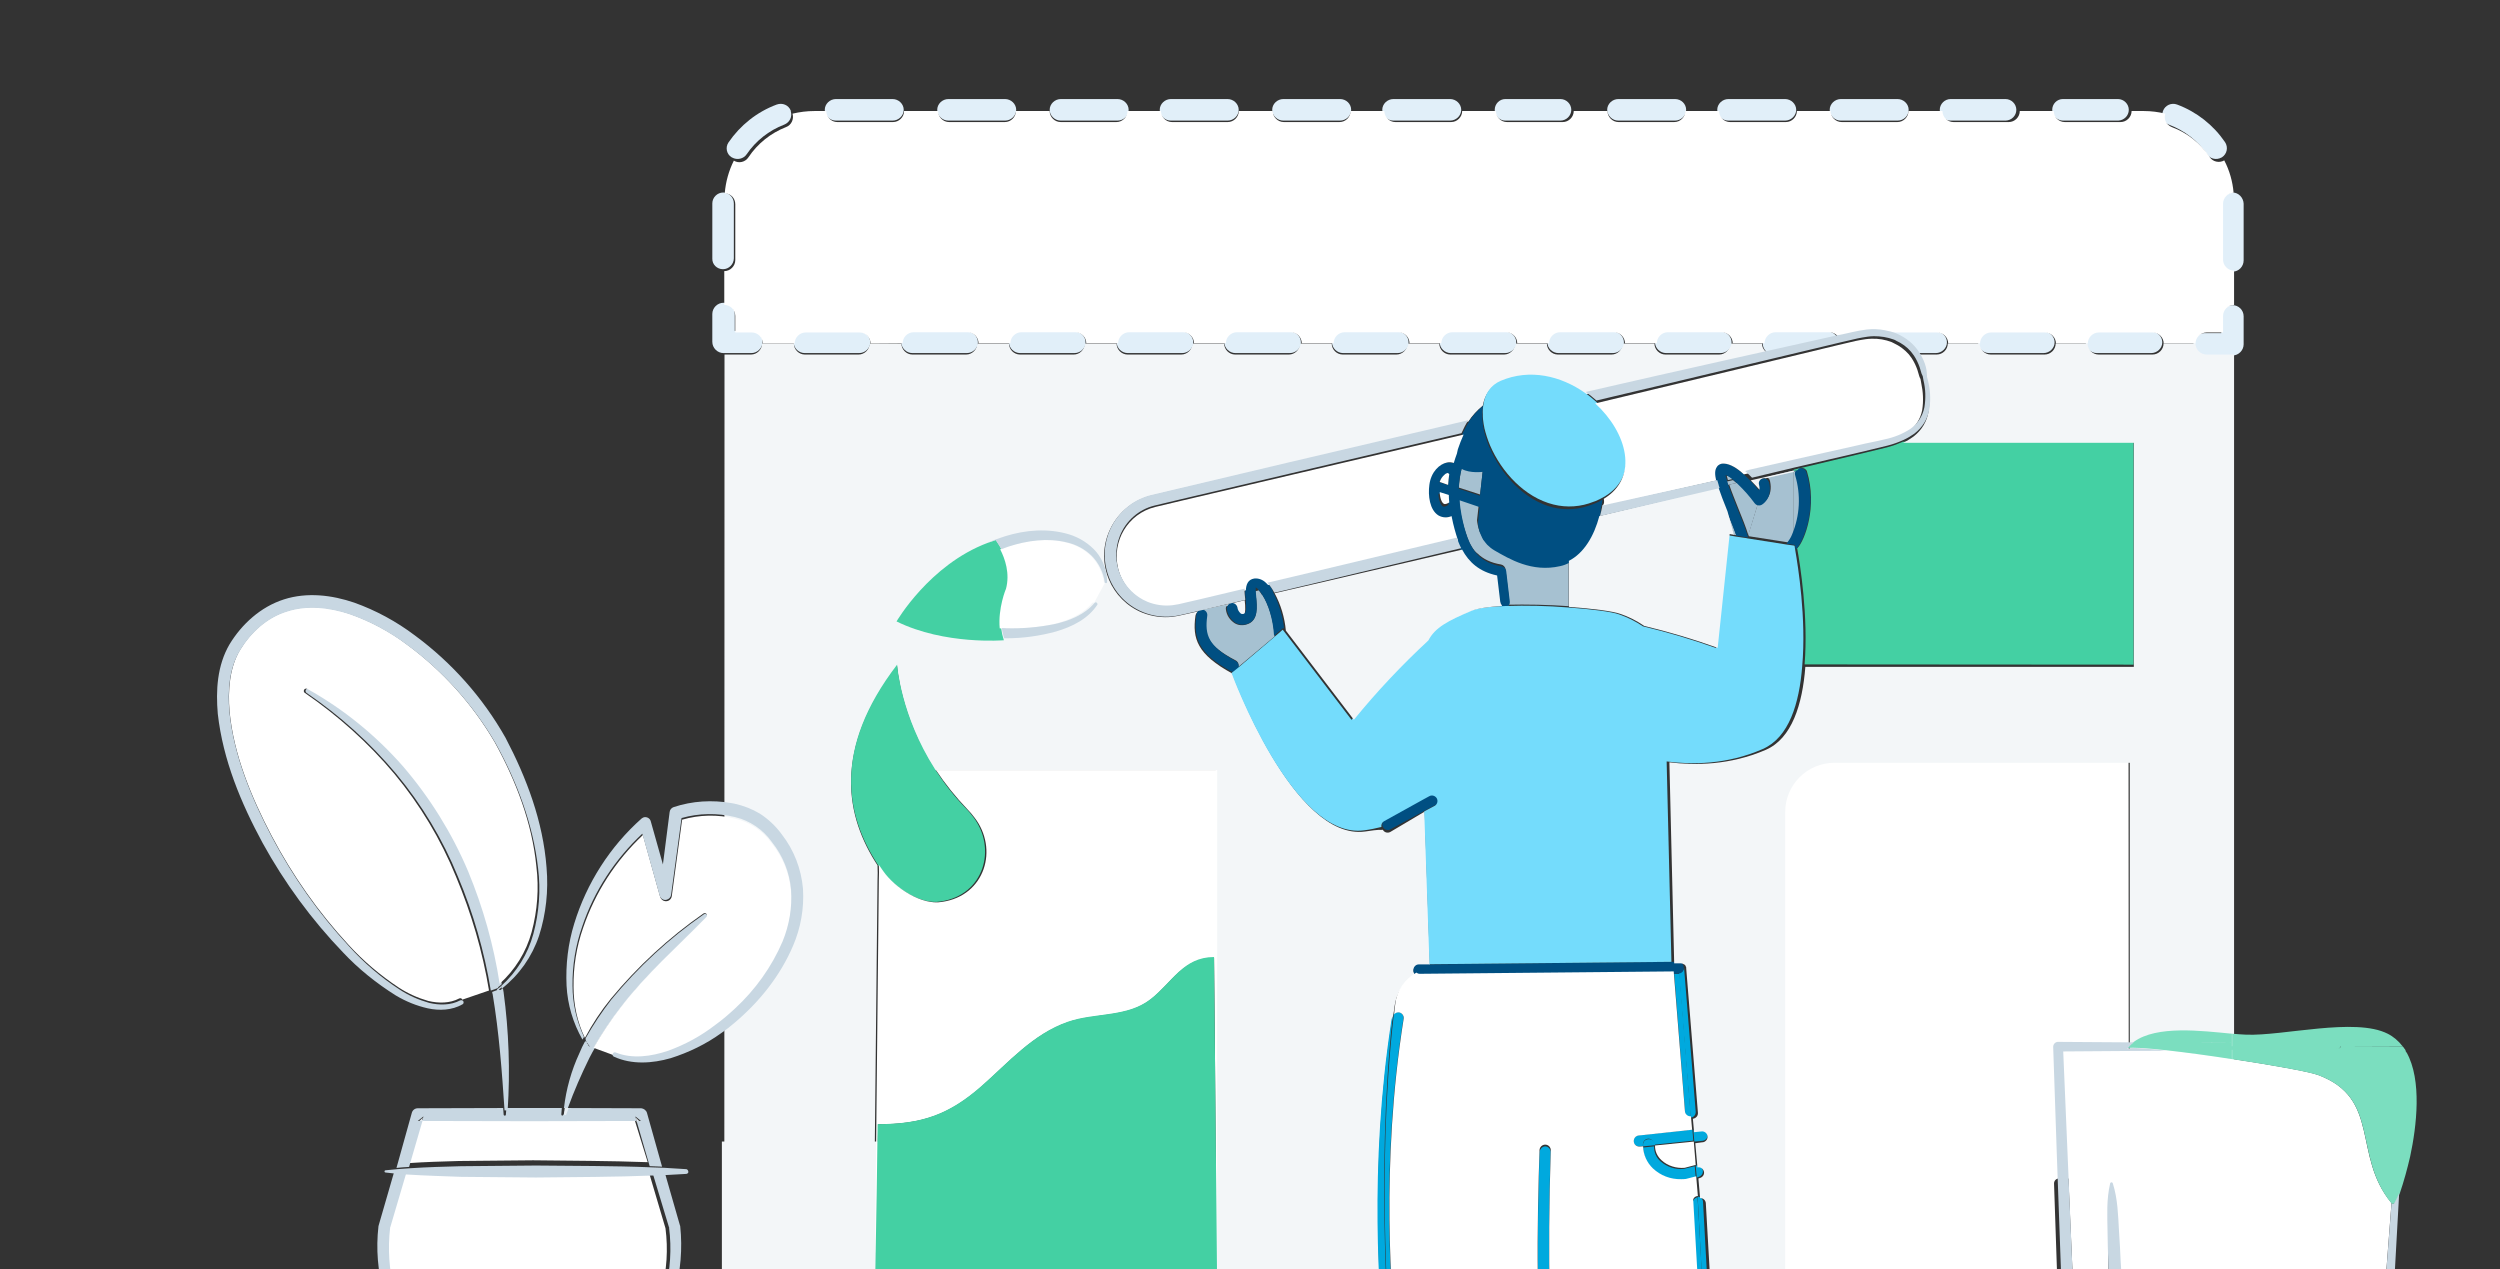 <?xml version="1.0" encoding="UTF-8"?>
<svg width="388px" height="197px" viewBox="0 0 388 197" version="1.1" xmlns="http://www.w3.org/2000/svg" xmlns:xlink="http://www.w3.org/1999/xlink">
    <rect x="0" y="0" width="388" height="197" fill="#333333" stroke="none"/>
    <!-- Generator: Sketch 47.1 (45422) - http://www.bohemiancoding.com/sketch -->
    <title>1 Personalize your site</title>
    <desc>Created with Sketch.</desc>
    <defs></defs>
    <g id="Page-1" stroke="none" stroke-width="1" fill="none" fill-rule="evenodd">
        <g id="1-Personalize-your-site">
            <g id="personalize-your-site" transform="translate(14, 15)">
                <path d="M139.255,208.144 L139.255,208.293 L98.036,208.293 L98.036,162.171 L98.417,162.171 L98.444,40.024 L102.562,40.024 C103.49,40.024 104.269,39.242 104.269,38.311 C107.559,38.311 109.203,38.311 109.203,38.311 C109.203,39.242 109.983,40.024 110.91,40.024 L119.258,40.024 C120.185,40.024 120.964,39.242 120.964,38.311 L125.899,38.311 C125.899,39.242 126.678,40.024 127.605,40.024 L135.953,40.024 C136.881,40.024 137.66,39.242 137.66,38.311 L142.594,38.311 C142.594,39.242 143.373,40.024 144.301,40.024 L152.648,40.024 C153.576,40.024 154.355,39.242 154.355,38.311 L159.289,38.311 C159.289,39.242 160.069,40.024 160.996,40.024 L169.344,40.024 C170.271,40.024 171.05,39.242 171.05,38.311 L175.985,38.311 C175.985,39.242 176.764,40.024 177.691,40.024 L186.039,40.024 C186.967,40.024 187.746,39.242 187.746,38.311 L192.68,38.311 C192.68,39.242 193.459,40.024 194.387,40.024 L202.734,40.024 C203.662,40.024 204.441,39.242 204.441,38.311 L209.375,38.311 C209.375,39.242 210.155,40.024 211.082,40.024 L219.43,40.024 C220.357,40.024 221.136,39.242 221.136,38.311 C224.426,38.311 226.071,38.311 226.071,38.311 C226.071,39.242 226.85,40.024 227.777,40.024 L236.125,40.024 C237.053,40.024 237.832,39.242 237.832,38.311 C241.121,38.311 242.766,38.311 242.766,38.311 C242.766,39.242 243.545,40.024 244.473,40.024 L252.82,40.024 C253.748,40.024 254.527,39.242 254.527,38.311 L259.461,38.311 C259.461,38.907 259.795,39.465 260.315,39.763 L253.859,41.215 C246.476,42.891 239.13,44.567 231.747,46.279 C228.074,43.636 223.288,42.444 218.725,44.418 C217.241,45.051 216.425,46.354 216.128,47.955 C215.274,48.663 214.495,49.482 213.902,50.413 L185.854,56.966 L168.861,60.95 L164.595,61.956 C161.627,62.7 159.215,64.823 158.065,67.653 C156.062,72.531 158.436,78.116 163.296,80.09 C164.817,80.685 166.413,80.909 168.008,80.723 C168.824,80.611 169.529,80.425 170.234,80.276 L172.349,79.792 L179.175,78.153 C179.287,79.084 179.361,80.35 178.953,80.499 C178.804,80.574 178.582,80.574 178.433,80.499 C178.137,80.239 177.914,79.903 177.877,79.494 C177.803,79.047 177.32,78.749 176.504,79.047 C173.882,79.568 172.547,79.829 172.497,79.829 C172.015,79.792 171.607,80.127 171.533,80.574 C171.05,84.111 171.755,86.531 177.283,89.548 C177.283,89.548 186.744,115.575 197.874,114.049 C198.765,113.937 199.655,113.751 200.62,113.788 C200.842,114.198 201.362,114.347 201.77,114.123 L207.112,110.958 L207.929,134.789 L206.222,134.789 C205.962,134.789 205.703,134.938 205.554,135.124 C205.294,135.497 205.331,136.018 205.703,136.316 C203.922,137.321 202.697,139.108 202.438,141.156 C202.363,141.715 202.326,142.236 202.067,143.204 C198.431,166.291 200.212,186.584 200.954,195.26 C201.065,196.675 201.176,197.792 201.213,198.537 C201.25,199.393 201.696,200.175 202.401,200.697 C202.957,201.069 203.588,201.367 204.256,201.553 C204.293,203.564 204.404,205.798 204.552,208.144 L139.255,208.144 Z M139.255,185.355 L144.931,185.355 C151.127,185.951 155.468,185.653 159.809,185.355 L174.686,185.355 L174.686,104.554 L131.093,104.554 C125.75,96.213 125.231,88.393 125.231,88.393 C115.14,101.537 117.291,111.815 122.189,119.299 C122.226,120.081 122.226,120.863 122.189,121.645 L121.774,162.171 L139.255,162.171 L139.255,185.355 Z M157.768,75.77 C157.731,75.77 157.731,75.77 157.694,75.733 L156.062,78.786 L156.099,78.786 C156.21,78.861 156.21,79.01 156.173,79.121 C154.726,81.393 152.203,82.696 149.717,83.441 C147.195,84.148 144.635,84.521 142.001,84.521 L141.667,84.521 L141.704,84.595 C141.704,84.595 132.503,85.377 125.157,81.691 C125.157,81.691 130.24,72.791 139.255,69.403 C140.145,68.993 141.036,68.658 141.963,68.36 C145.154,67.355 148.679,67.057 151.981,68.062 C153.65,68.584 155.134,69.552 156.247,70.892 C157.323,72.233 157.917,73.908 157.917,75.621 C157.954,75.696 157.88,75.77 157.768,75.77 C157.768,75.77 157.768,75.77 157.768,75.77 L157.768,75.77 Z" id="Shape" fill="#F3F6F8" fill-rule="nonzero"></path>
                <path d="M221.144,207.958 C220.469,216.637 219.193,230.105 216.867,240.243 L235.063,240.28 C234.575,236.876 232.549,223.109 230.824,207.921 L221.144,207.958 Z" id="Shape"></path>
                <path d="M102.644,36.348 L100.033,36.348 L100.033,33.732 C100.033,32.784 99.238,31.988 98.291,31.988 L98.291,31.988 L98.291,31.988 C97.345,31.988 96.55,32.784 96.55,33.732 C96.55,33.732 96.55,33.732 96.55,33.732 L96.55,38.055 C96.55,39.003 97.345,39.799 98.291,39.799 L98.291,39.799 L102.606,39.799 C103.553,39.799 104.347,39.003 104.347,38.055 C104.347,38.055 104.347,38.055 104.347,38.055 L104.347,38.055 C104.385,37.145 103.628,36.348 102.644,36.348 Z" id="Shape" fill="#E1EFF9" fill-rule="nonzero"></path>
                <path d="M108.731,2.179 C108.396,1.303 107.429,0.901 106.536,1.23 C103.486,2.362 100.883,4.443 99.06,7.109 C98.54,7.876 98.763,8.935 99.544,9.409 C99.544,9.409 99.544,9.409 99.544,9.409 L99.618,9.446 C100.399,9.884 101.404,9.665 101.887,8.935 C103.3,6.853 105.346,5.247 107.726,4.334 C108.545,4.005 108.991,3.129 108.731,2.289 C108.731,2.252 108.731,2.216 108.731,2.179 Z" id="Shape" fill="#E1EFF9" fill-rule="nonzero"></path>
                <path d="M332.506,14.878 L332.469,14.878 C331.561,14.916 330.871,15.671 330.871,16.615 L330.871,25.415 C330.871,26.359 331.634,27.152 332.542,27.152 L332.542,27.152 L332.542,27.152 C333.45,27.152 334.213,26.359 334.213,25.415 C334.213,25.415 334.213,25.415 334.213,25.415 L334.213,16.615 C334.177,15.671 333.414,14.878 332.506,14.878 L332.506,14.878 Z" id="Shape" fill="#E1EFF9" fill-rule="nonzero"></path>
                <path d="M98.204,26.78 L98.204,26.78 C99.122,26.78 99.893,26.009 99.893,25.091 C99.893,25.091 99.893,25.091 99.893,25.091 L99.893,16.568 C99.893,15.65 99.158,14.915 98.277,14.878 L98.24,14.878 C97.323,14.878 96.552,15.65 96.552,16.568 L96.552,16.568 L96.552,25.127 C96.515,26.046 97.286,26.78 98.204,26.78 Z" id="Shape" fill="#E1EFF9" fill-rule="nonzero"></path>
                <path d="M328.516,8.934 C328.998,9.665 329.999,9.884 330.777,9.446 L330.851,9.409 C331.629,8.898 331.851,7.875 331.333,7.071 C329.517,4.404 326.923,2.358 323.884,1.225 C322.995,0.896 322.032,1.335 321.698,2.212 C321.698,2.212 321.698,2.212 321.698,2.212 C321.698,2.248 321.698,2.285 321.661,2.321 C321.402,3.161 321.846,4.075 322.662,4.367 C325.07,5.281 327.108,6.852 328.516,8.934 Z" id="Shape" fill="#E1EFF9" fill-rule="nonzero"></path>
                <path d="M316.388,2.046 L316.388,2.046 C316.388,1.136 315.618,0.372 314.701,0.372 C314.701,0.372 314.701,0.372 314.701,0.372 L306.156,0.372 C305.239,0.372 304.505,1.136 304.505,2.046 L304.505,2.046 C304.505,2.955 305.275,3.72 306.192,3.72 L306.192,3.72 L314.738,3.72 C315.655,3.683 316.388,2.955 316.388,2.046 Z" id="Shape" fill="#E1EFF9" fill-rule="nonzero"></path>
                <path d="M126.258,2.046 C126.258,1.136 125.466,0.372 124.524,0.372 L115.738,0.372 C114.796,0.372 114.004,1.136 114.004,2.046 C114.004,2.046 114.004,2.046 114.004,2.046 L114.004,2.046 C114.004,2.955 114.796,3.72 115.738,3.72 L115.738,3.72 L124.524,3.72 C125.466,3.72 126.258,2.955 126.258,2.046 Z" id="Shape" fill="#E1EFF9" fill-rule="nonzero"></path>
                <path d="M298.935,2.046 L298.935,2.046 C298.935,1.136 298.165,0.372 297.248,0.372 C297.248,0.372 297.248,0.372 297.248,0.372 L288.739,0.372 C287.822,0.372 287.052,1.136 287.052,2.046 C287.052,2.046 287.052,2.046 287.052,2.046 L287.052,2.046 C287.052,2.955 287.822,3.72 288.739,3.72 L288.739,3.72 L297.285,3.72 C298.201,3.683 298.935,2.955 298.935,2.046 Z" id="Shape" fill="#E1EFF9" fill-rule="nonzero"></path>
                <path d="M185.18,3.72 L193.966,3.72 C194.908,3.72 195.7,2.955 195.7,2.046 L195.7,2.046 C195.7,1.136 194.946,0.372 193.966,0.372 L185.18,0.372 C184.238,0.372 183.446,1.136 183.446,2.046 L183.446,2.046 C183.446,2.955 184.238,3.72 185.18,3.72 Z" id="Shape" fill="#E1EFF9" fill-rule="nonzero"></path>
                <path d="M167.727,3.72 L176.512,3.72 C177.455,3.72 178.247,2.955 178.247,2.046 L178.247,2.046 C178.247,1.136 177.455,0.372 176.512,0.372 L167.727,0.372 C166.784,0.372 165.992,1.136 165.992,2.046 L165.992,2.046 C165.992,2.955 166.784,3.72 167.727,3.72 C167.727,3.72 167.727,3.72 167.727,3.72 Z" id="Shape" fill="#E1EFF9" fill-rule="nonzero"></path>
                <path d="M161.165,2.046 L161.165,2.046 C161.165,1.136 160.373,0.372 159.43,0.372 C159.43,0.372 159.43,0.372 159.43,0.372 L150.645,0.372 C149.702,0.372 148.91,1.136 148.91,2.046 L148.91,2.046 C148.91,2.955 149.702,3.72 150.645,3.72 L159.43,3.72 C160.373,3.72 161.165,2.955 161.165,2.046 C161.165,2.046 161.165,2.046 161.165,2.046 Z" id="Shape" fill="#E1EFF9" fill-rule="nonzero"></path>
                <path d="M143.712,2.046 L143.712,2.046 C143.712,1.136 142.92,0.372 141.977,0.372 C141.977,0.372 141.977,0.372 141.977,0.372 L133.192,0.372 C132.249,0.372 131.457,1.136 131.457,2.046 L131.457,2.046 C131.457,2.955 132.249,3.72 133.192,3.72 L141.977,3.72 C142.92,3.72 143.712,2.955 143.712,2.046 C143.712,2.046 143.712,2.046 143.712,2.046 Z" id="Shape" fill="#E1EFF9" fill-rule="nonzero"></path>
                <path d="M202.262,3.72 L211.048,3.72 C211.99,3.72 212.782,2.955 212.782,2.046 C212.782,2.046 212.782,2.046 212.782,2.046 L212.782,2.046 C212.782,1.136 211.99,0.372 211.048,0.372 C211.048,0.372 211.048,0.372 211.048,0.372 L202.262,0.372 C201.32,0.372 200.528,1.136 200.528,2.046 L200.528,2.046 C200.528,2.955 201.32,3.72 202.262,3.72 C202.262,3.72 202.262,3.72 202.262,3.72 Z" id="Shape" fill="#E1EFF9" fill-rule="nonzero"></path>
                <path d="M237.169,3.72 L245.954,3.72 C246.897,3.72 247.689,2.955 247.689,2.046 L247.689,2.046 C247.689,1.136 246.935,0.372 245.954,0.372 L237.169,0.372 C236.226,0.372 235.434,1.136 235.434,2.046 C235.434,2.046 235.434,2.046 235.434,2.046 L235.434,2.046 C235.472,2.955 236.226,3.72 237.169,3.72 Z" id="Shape" fill="#E1EFF9" fill-rule="nonzero"></path>
                <path d="M282.224,2.046 L282.224,2.046 C282.224,1.136 281.432,0.372 280.49,0.372 L271.704,0.372 C270.762,0.372 269.97,1.136 269.97,2.046 C269.97,2.046 269.97,2.046 269.97,2.046 L269.97,2.046 C269.97,2.955 270.762,3.72 271.704,3.72 L271.704,3.72 L280.49,3.72 C281.47,3.72 282.224,2.955 282.224,2.046 Z" id="Shape" fill="#E1EFF9" fill-rule="nonzero"></path>
                <path d="M219.632,3.72 L228.177,3.72 C229.094,3.72 229.864,2.955 229.864,2.046 C229.864,2.046 229.864,2.046 229.864,2.046 L229.864,2.046 C229.864,1.136 229.094,0.372 228.177,0.372 C228.177,0.372 228.177,0.372 228.177,0.372 L219.632,0.372 C218.715,0.372 217.981,1.136 217.981,2.046 C217.981,2.046 217.981,2.046 217.981,2.046 L217.981,2.046 C217.981,2.955 218.715,3.72 219.632,3.72 L219.632,3.72 Z" id="Shape" fill="#E1EFF9" fill-rule="nonzero"></path>
                <path d="M254.251,3.72 L263.036,3.72 C263.979,3.72 264.771,2.955 264.771,2.046 C264.771,2.046 264.771,2.046 264.771,2.046 L264.771,2.046 C264.771,1.136 263.979,0.372 263.036,0.372 C263.036,0.372 263.036,0.372 263.036,0.372 L254.251,0.372 C253.308,0.372 252.516,1.136 252.516,2.046 C252.516,2.046 252.516,2.046 252.516,2.046 L252.516,2.046 C252.516,2.955 253.308,3.72 254.251,3.72 C254.251,3.72 254.251,3.72 254.251,3.72 Z" id="Shape" fill="#E1EFF9" fill-rule="nonzero"></path>
                <path d="M332.48,32.36 L332.48,32.36 C331.538,32.36 330.747,33.152 330.747,34.096 C330.747,34.096 330.747,34.096 330.747,34.096 L330.747,36.699 L328.148,36.699 C327.206,36.699 326.415,37.492 326.415,38.435 C326.415,38.435 326.415,38.435 326.415,38.435 L326.415,38.435 C326.415,39.378 327.206,40.171 328.148,40.171 L328.148,40.171 L332.48,40.171 C333.422,40.171 334.213,39.378 334.213,38.435 C334.213,38.435 334.213,38.435 334.213,38.435 L334.213,34.096 C334.213,33.114 333.422,32.36 332.48,32.36 L332.48,32.36 Z" id="Shape" fill="#E1EFF9" fill-rule="nonzero"></path>
                <path d="M236.31,36.451 L227.875,36.451 C226.938,36.451 226.151,37.215 226.151,38.125 C226.151,38.125 226.151,38.125 226.151,38.125 L226.151,38.125 C226.151,39.035 226.938,39.799 227.875,39.799 L227.875,39.799 L236.31,39.799 C237.247,39.799 238.034,39.035 238.034,38.125 C238.034,38.125 238.034,38.125 238.034,38.125 L238.034,38.125 C238.034,37.215 237.247,36.451 236.31,36.451 C236.31,36.451 236.31,36.451 236.31,36.451 Z" id="Shape" fill="#E1EFF9" fill-rule="nonzero"></path>
                <path d="M219.599,36.451 L211.165,36.451 C210.227,36.451 209.44,37.215 209.44,38.125 L209.44,38.125 C209.44,39.035 210.227,39.799 211.165,39.799 L219.599,39.799 C220.536,39.799 221.323,39.035 221.323,38.125 C221.323,38.125 221.323,38.125 221.323,38.125 L221.323,38.125 C221.323,37.215 220.536,36.451 219.599,36.451 L219.599,36.451 Z" id="Shape" fill="#E1EFF9" fill-rule="nonzero"></path>
                <path d="M253.02,36.451 L244.586,36.451 C243.649,36.451 242.861,37.215 242.861,38.125 C242.861,38.125 242.861,38.125 242.861,38.125 L242.861,38.125 C242.861,39.035 243.649,39.799 244.586,39.799 L244.586,39.799 L253.02,39.799 C253.957,39.799 254.745,39.035 254.745,38.125 C254.745,38.125 254.745,38.125 254.745,38.125 L254.745,38.125 C254.745,37.215 253.957,36.451 253.02,36.451 L253.02,36.451 Z" id="Shape" fill="#E1EFF9" fill-rule="nonzero"></path>
                <path d="M286.463,36.451 L278.139,36.451 C278.745,36.56 279.35,36.706 279.918,36.924 C280.674,37.215 281.393,37.616 281.999,38.125 C282.604,38.598 283.134,39.144 283.55,39.799 L283.55,39.799 L286.425,39.799 C287.371,39.799 288.166,39.035 288.166,38.125 C288.166,38.125 288.166,38.125 288.166,38.125 L288.166,38.125 C288.166,37.215 287.409,36.488 286.463,36.451 Z" id="Shape" fill="#E1EFF9" fill-rule="nonzero"></path>
                <path d="M269.668,36.451 L261.286,36.451 C260.354,36.451 259.572,37.278 259.572,38.263 C259.572,38.263 259.572,38.263 259.572,38.263 L259.572,38.263 C259.572,38.893 259.907,39.484 260.429,39.799 L266.911,38.263 L271.047,37.278 L271.084,37.278 C270.786,36.766 270.227,36.451 269.668,36.451 Z" id="Shape" fill="#E1EFF9" fill-rule="nonzero"></path>
                <path d="M319.863,36.451 L311.428,36.451 C310.491,36.451 309.704,37.215 309.704,38.125 C309.704,38.125 309.704,38.125 309.704,38.125 L309.704,38.125 C309.704,39.035 310.491,39.799 311.428,39.799 L311.428,39.799 L319.863,39.799 C320.8,39.799 321.587,39.035 321.587,38.125 C321.587,38.125 321.587,38.125 321.587,38.125 L321.587,38.125 C321.587,37.215 320.8,36.451 319.863,36.451 L319.863,36.451 Z" id="Shape" fill="#E1EFF9" fill-rule="nonzero"></path>
                <path d="M303.152,36.451 L294.718,36.451 C293.781,36.451 292.993,37.215 292.993,38.125 C292.993,38.125 292.993,38.125 292.993,38.125 L292.993,38.125 C292.993,39.035 293.781,39.799 294.718,39.799 L294.718,39.799 L303.152,39.799 C304.089,39.799 304.877,39.035 304.877,38.125 C304.877,38.125 304.877,38.125 304.877,38.125 L304.877,38.125 C304.877,37.215 304.089,36.451 303.152,36.451 L303.152,36.451 Z" id="Shape" fill="#E1EFF9" fill-rule="nonzero"></path>
                <path d="M136.046,36.451 L127.611,36.451 C126.674,36.451 125.887,37.215 125.887,38.125 L125.887,38.125 C125.887,39.035 126.674,39.799 127.611,39.799 L136.046,39.799 C136.983,39.799 137.77,39.035 137.77,38.125 L137.77,38.125 C137.77,37.215 136.983,36.451 136.046,36.451 Z" id="Shape" fill="#E1EFF9" fill-rule="nonzero"></path>
                <path d="M152.756,36.451 L144.322,36.451 C143.385,36.451 142.598,37.215 142.598,38.125 L142.598,38.125 C142.598,39.035 143.385,39.799 144.322,39.799 L152.756,39.799 C153.693,39.799 154.481,39.035 154.481,38.125 L154.481,38.125 C154.481,37.215 153.693,36.451 152.756,36.451 Z" id="Shape" fill="#E1EFF9" fill-rule="nonzero"></path>
                <path d="M119.335,36.451 L110.901,36.451 C109.963,36.451 109.176,37.215 109.176,38.125 C109.176,38.125 109.176,38.125 109.176,38.125 L109.176,38.125 C109.176,39.035 109.963,39.799 110.901,39.799 L110.901,39.799 L119.335,39.799 C120.272,39.799 121.059,39.035 121.059,38.125 L121.059,38.125 C121.059,37.215 120.272,36.451 119.335,36.451 Z" id="Shape" fill="#E1EFF9" fill-rule="nonzero"></path>
                <path d="M186.178,36.451 L177.743,36.451 C176.806,36.451 176.019,37.215 176.019,38.125 L176.019,38.125 C176.019,39.035 176.806,39.799 177.743,39.799 L186.178,39.799 C187.115,39.799 187.902,39.035 187.902,38.125 L187.902,38.125 C187.902,37.215 187.115,36.451 186.178,36.451 Z" id="Shape" fill="#E1EFF9" fill-rule="nonzero"></path>
                <path d="M202.888,36.451 L194.454,36.451 C193.517,36.451 192.73,37.215 192.73,38.125 L192.73,38.125 C192.73,39.035 193.517,39.799 194.454,39.799 L202.888,39.799 C203.825,39.799 204.613,39.035 204.613,38.125 L204.613,38.125 C204.613,37.215 203.825,36.451 202.888,36.451 Z" id="Shape" fill="#E1EFF9" fill-rule="nonzero"></path>
                <path d="M169.467,36.451 L161.033,36.451 C160.095,36.451 159.308,37.215 159.308,38.125 L159.308,38.125 C159.308,39.035 160.095,39.799 161.033,39.799 L169.467,39.799 C170.404,39.799 171.191,39.035 171.191,38.125 L171.191,38.125 C171.191,37.215 170.404,36.451 169.467,36.451 Z" id="Shape" fill="#E1EFF9" fill-rule="nonzero"></path>
                <path d="M275.141,241.768 C275.141,241.125 280.856,240.517 290.023,240.123 C278.889,240.087 267.756,240.052 256.622,240.016 C256.511,240.373 256.288,240.695 255.954,240.91 L236.507,240.624 C236.507,241.017 236.21,241.375 235.802,241.411 L235.691,241.411 C235.283,241.411 234.912,241.089 234.837,240.695 L234.726,239.944 L216.727,239.909 C216.615,240.445 216.467,240.946 216.356,241.482 L193.161,241.768 C193.161,241.768 191.825,240.946 192.938,239.98 L128.363,240.123 L115.523,240.23 C114.743,240.338 113.964,240.409 113.185,240.445 L112.888,240.445 L112.888,240.445 C112.22,240.445 111.515,240.373 110.847,240.266 C87.503,240.445 64.16,240.731 40.78,241.446 C40.594,241.482 40.446,241.625 40.483,241.804 C40.483,241.947 40.631,242.09 40.78,242.09 C69.987,242.984 99.156,243.199 128.363,243.413 L215.947,243.628 C240.627,243.557 265.343,243.485 290.023,243.413 C280.893,242.984 275.141,242.412 275.141,241.768 Z" id="Shape" fill="#E9EFF4" fill-rule="nonzero"></path>
                <path d="M206.27,207.921 C206.344,209.155 206.418,210.465 206.492,211.774 C207.008,219.967 207.561,228.421 206.233,232.798 C206.123,233.173 205.791,233.397 205.422,233.397 C205.348,233.397 205.237,233.397 205.164,233.36 C204.942,233.285 204.795,233.173 204.684,232.986 C204.647,233.846 204.463,234.669 204.204,235.455 C203.43,237.026 196.532,238.41 193.949,239.719 C193.654,239.869 193.359,240.056 193.101,240.28 L216.009,240.206 L216.747,240.206 C218.997,230.03 220.288,216.562 220.952,207.921 L206.27,207.921 Z" id="Shape" fill="#A6C1D1" fill-rule="nonzero"></path>
                <path d="M205.516,219.079 C205.468,223.822 205.323,228.489 204.984,231.726 C205.855,228.752 205.855,224.123 205.516,219.079 Z" id="Shape" fill="#A6C1D1" fill-rule="nonzero"></path>
                <path d="M209.44,201.827 C208.326,201.827 207.212,201.753 206.098,201.641 C206.135,203.584 206.247,205.678 206.358,207.921 L221.212,207.921 C221.472,204.556 221.62,201.94 221.695,200.482 C219.318,200.93 214.045,201.827 209.44,201.827 Z" id="Shape" fill="#A6C1D1" fill-rule="nonzero"></path>
                <path d="M193.171,239.98 C192.062,240.946 193.393,241.768 193.393,241.768 L216.497,241.482 C216.645,240.981 216.756,240.445 216.867,239.909 L216.128,239.909 L193.171,239.98 Z" id="Shape" fill="#A6C1D1" fill-rule="nonzero"></path>
                <path d="M255.692,238.748 C253.082,237.441 246.11,236.058 245.327,234.489 C244.357,232.508 245.886,217.935 247.079,207.921 L232.464,207.921 C234.253,223.391 236.267,237.366 236.677,240.243 L256.96,240.28 C257.034,239.832 256.811,239.309 255.692,238.748 Z" id="Shape" fill="#A6C1D1" fill-rule="nonzero"></path>
                <path d="M231.721,200.464 C231.979,202.962 232.237,205.46 232.532,207.921 L247.028,207.921 C247.47,204.135 247.876,200.994 248.06,199.366 C244.446,199.858 238.544,200.501 233.75,200.501 C233.086,200.539 232.385,200.501 231.721,200.464 Z" id="Shape" fill="#A6C1D1" fill-rule="nonzero"></path>
                <path d="M236.622,240.881 C236.622,240.924 236.622,240.967 236.622,241.053 L255.938,241.396 C256.27,241.139 256.491,240.795 256.601,240.323 L236.549,240.28 L236.622,240.881 Z" id="Shape" fill="#A6C1D1" fill-rule="nonzero"></path>
                <path d="M216.124,58.095 C216.124,58.095 214.136,58.353 212.861,57.652 C212.598,58.648 212.486,59.643 212.411,60.675 L215.712,61.744 L216.124,58.095 Z" id="Shape" fill="#A6C1D1" fill-rule="nonzero"></path>
                <path d="M213.896,68.866 C214.005,69.095 214.149,69.325 214.293,69.555 L216.496,69.095 C216.279,68.898 216.099,68.669 215.954,68.439 L213.896,68.866 Z" id="Shape" fill="#A6C1D1" fill-rule="nonzero"></path>
                <g id="Group" stroke-width="1" fill-rule="evenodd" transform="translate(212.411, 62.116)" fill="#A6C1D1">
                    <path d="M15.671,10.415 C11.252,11.456 7.761,9.299 5.459,7.997 C5.125,7.811 4.79,7.551 4.493,7.29 L4.493,7.29 C4.493,7.29 4.456,7.29 4.456,7.253 C4.382,7.179 4.345,7.141 4.27,7.067 L4.233,7.067 C3.231,6.137 2.859,4.24 2.822,3.608 L3.082,1.302 L1.13686838e-13,0.26 C0.037,1.041 0.149,1.823 0.297,2.604 C0.52,3.757 1.411,7.774 2.934,8.815 C3.788,9.634 4.939,10.229 6.536,10.489 C6.907,10.563 7.204,10.861 7.241,11.233 L7.798,15.92 C7.835,16.254 7.687,16.589 7.39,16.738 C10.621,16.663 13.814,16.738 17.045,16.961 L17.045,9.857 C16.674,10.117 16.191,10.303 15.671,10.415 Z" id="Shape" fill-rule="nonzero"></path>
                    <path d="M3.342,5.616 L1.3,6.1 C1.411,6.36 1.523,6.621 1.634,6.881 L3.751,6.398 C3.602,6.137 3.454,5.877 3.342,5.616 Z" id="Shape" fill-rule="nonzero"></path>
                </g>
                <path d="M173.2,80.554 C172.789,83.483 173.35,85.188 177.761,87.486 C178.135,87.672 178.322,88.117 178.172,88.524 L183.817,83.779 C183.668,81.147 182.845,78.775 181.948,77.366 L180.939,77.588 L180.939,77.662 C181.088,79.219 181.312,81.333 179.555,81.889 C178.92,82.111 178.21,82.074 177.649,81.74 C176.901,81.258 176.378,80.517 176.266,79.627 C176.191,79.331 176.303,79.034 176.527,78.812 L172.677,79.627 C173.051,79.813 173.275,80.183 173.2,80.554 Z" id="Shape" fill="#A6C1D1" fill-rule="nonzero"></path>
                <path d="M180.846,76.751 C180.846,77.094 180.885,77.437 180.923,77.738 L181.96,77.48 C181.768,77.18 181.576,76.879 181.384,76.622 L180.846,76.751 Z" id="Shape" fill="#A6C1D1" fill-rule="nonzero"></path>
                <path d="M204.241,200.778 C202.903,200.369 202.036,199.661 201.963,198.544 C201.71,193.553 199.432,167.633 202.144,142.829 C202.036,142.941 202,143.09 201.963,143.239 C198.384,166.329 200.119,186.626 200.879,195.304 C200.987,196.719 201.096,197.836 201.132,198.581 C201.168,199.438 201.602,200.257 202.289,200.741 C202.831,201.151 203.446,201.449 204.097,201.598 C204.097,201.486 204.097,201.374 204.097,201.262 C204.133,201.076 204.169,200.927 204.241,200.778 Z" id="Shape" fill="#00A9DE" fill-rule="nonzero"></path>
                <path d="M222.862,200.238 C223.314,200.168 223.615,199.784 223.54,199.366 L222.674,199.47 C222.674,199.47 222.335,199.54 221.732,199.645 C221.732,199.854 221.695,200.133 221.695,200.482 C222.259,200.377 222.674,200.272 222.862,200.238 Z" id="Shape" fill="#00A9DE" fill-rule="nonzero"></path>
                <path d="M206.114,201.778 C207.222,201.924 208.33,201.997 209.437,201.96 C213.978,201.96 219.258,201.086 221.658,200.612 C221.695,200.248 221.695,199.956 221.695,199.738 C219.036,200.248 211.209,201.559 206.336,200.94 L206.114,200.977 C206.114,201.013 206.114,201.013 206.114,201.049 C206.078,201.304 206.114,201.523 206.114,201.778 Z" id="Shape" fill="#00A9DE" fill-rule="nonzero"></path>
                <path d="M202.064,198.244 C202.138,199.362 203.035,200.071 204.418,200.481 C204.567,200.257 204.829,200.108 205.128,200.108 L205.128,200.108 C205.539,200.108 205.913,200.406 205.95,200.816 L206.212,200.854 L221.758,199.25 C221.758,199.25 221.758,199.362 221.758,199.623 C222.356,199.511 222.692,199.437 222.692,199.437 L223.551,199.325 C223.551,199.288 223.551,199.288 223.551,199.25 C223.439,198.803 222.991,198.505 222.542,198.579 C222.542,198.579 222.542,198.579 222.542,198.579 C218.245,199.474 206.436,201.301 203.484,199.064 C203.185,198.84 202.961,198.505 202.961,198.132 C202.923,197.349 202.811,196.23 202.699,194.776 C201.952,186.163 200.158,165.992 203.82,143.062 C203.895,142.614 203.558,142.167 203.11,142.092 C202.811,142.055 202.512,142.167 202.325,142.391 C199.448,167.297 201.765,193.248 202.064,198.244 Z" id="Shape" fill="#00A9DE" fill-rule="nonzero"></path>
                <path d="M221.695,199.758 C221.695,199.483 221.695,199.366 221.695,199.366 L206.098,201.051 C211.084,201.717 218.995,200.306 221.695,199.758 Z" id="Shape" fill="#00A9DE" fill-rule="nonzero"></path>
                <path d="M226.624,199.651 C227.279,200.067 228.408,200.343 229.791,200.482 L229.755,200.205 C229.755,200.032 229.791,199.859 229.864,199.721 C228.626,199.582 227.643,199.375 227.061,198.994 L226.151,199.098 C226.26,199.305 226.442,199.478 226.624,199.651 Z" id="Shape" fill="#00A9DE" fill-rule="nonzero"></path>
                <path d="M250.953,198.431 C250.953,198.431 249.881,198.618 248.167,198.842 L248.06,199.738 C249.56,199.551 250.667,199.364 251.06,199.29 C251.488,199.215 251.774,198.842 251.774,198.394 L250.31,171.547 C250.31,171.099 249.917,170.726 249.489,170.726 C249.489,170.726 249.453,170.726 249.453,170.726 L249.453,170.726 L249.524,171.584 L250.953,198.431 Z" id="Shape" fill="#00A9DE" fill-rule="nonzero"></path>
                <path d="M233.661,199.724 L231.721,199.896 L231.796,200.447 C232.467,200.482 233.138,200.482 233.847,200.482 C238.696,200.482 244.664,199.862 248.32,199.449 L248.432,198.622 C244.814,199.07 238.547,199.724 233.661,199.724 Z" id="Shape" fill="#00A9DE" fill-rule="nonzero"></path>
                <path d="M248.7,171.765 L250.18,197.832 C242.411,198.952 230.055,200.072 227.725,198.504 C226.393,196.973 226.134,179.682 226.652,163.811 C226.652,163.325 226.319,162.952 225.838,162.915 C225.838,162.915 225.838,162.915 225.838,162.915 C225.394,162.915 225.024,163.288 224.95,163.736 C224.617,173.371 224.173,195.143 226.245,199.288 L227.17,199.176 C227.725,199.55 228.724,199.811 230.018,199.96 C230.166,199.736 230.388,199.587 230.647,199.55 C231.017,199.512 231.387,199.736 231.498,200.072 C232.127,200.11 232.793,200.11 233.496,200.11 L248.183,198.653 L248.146,198.952 C249.921,198.728 251.031,198.541 251.031,198.541 L249.514,171.691 L249.44,170.832 C249.033,170.906 248.663,171.28 248.7,171.765 Z" id="Shape" fill="#00A9DE" fill-rule="nonzero"></path>
                <path d="M248.432,198.25 L233.578,199.738 C238.479,199.738 244.765,199.013 248.357,198.555 L248.432,198.25 Z" id="Shape" fill="#00A9DE" fill-rule="nonzero"></path>
                <path d="M246.575,135.985 L248.318,157.596 L248.393,158.451 C248.875,158.414 249.209,158.005 249.172,157.521 L247.354,135.055 C247.354,135.055 247.354,135.018 247.354,135.018 C247.428,135.465 247.131,135.911 246.686,135.985 C246.649,135.948 246.612,135.985 246.575,135.985 L246.575,135.985 Z" id="Shape" fill="#00A9DE" fill-rule="nonzero"></path>
                <path d="M246.663,136.134 L246.59,136.134 L245.832,136.134 L247.529,157.675 C247.565,158.119 247.926,158.451 248.359,158.451 L248.432,158.451 L248.359,157.601 L246.663,136.134 Z" id="Shape" fill="#00A9DE" fill-rule="nonzero"></path>
                <path d="M250.194,162.055 C250.71,162.016 251.068,161.59 251.028,161.126 C250.988,160.623 250.551,160.275 250.074,160.314 C250.035,160.314 250.035,160.314 249.995,160.314 L248.803,160.43 L248.962,162.171 L250.194,162.055 Z" id="Shape" fill="#00A9DE" fill-rule="nonzero"></path>
                <path d="M239.522,162.171 C239.56,162.58 239.934,162.915 240.383,162.915 L240.458,162.915 L240.982,162.877 C240.982,162.766 240.982,162.654 240.982,162.543 C241.019,162.096 241.393,161.724 241.842,161.724 C241.842,161.724 241.88,161.724 241.88,161.724 C242.366,161.762 242.703,162.171 242.703,162.617 C242.703,162.617 242.703,162.654 242.703,162.654 L248.803,162.022 L248.653,160.311 L240.308,161.204 C239.822,161.278 239.485,161.687 239.522,162.171 C239.522,162.171 239.522,162.171 239.522,162.171 Z" id="Shape" fill="#00A9DE" fill-rule="nonzero"></path>
                <path d="M249.578,167.67 C250.061,167.551 250.384,167.072 250.263,166.593 C250.142,166.115 249.658,165.796 249.174,165.915 L249.336,167.75 L249.578,167.67 Z" id="Shape" fill="#00A9DE" fill-rule="nonzero"></path>
                <path d="M247.355,166.41 C246.018,166.556 244.718,166.119 243.716,165.245 C243.047,164.663 242.676,163.789 242.713,162.915 L241.005,163.097 C241.042,164.371 241.562,165.573 242.527,166.447 C243.716,167.539 245.275,168.122 246.872,168.122 C247.132,168.122 247.355,168.122 247.615,168.086 L249.174,167.685 L249.026,166.01 L248.952,166.01 L247.355,166.41 Z" id="Shape" fill="#00A9DE" fill-rule="nonzero"></path>
                <path d="M242.859,162.663 C242.899,162.196 242.496,161.837 241.972,161.802 C241.488,161.766 241.045,162.089 241.005,162.556 C241.005,162.556 241.005,162.591 241.005,162.591 C241.005,162.699 241.005,162.807 241.005,162.915 L242.859,162.735 C242.859,162.735 242.859,162.699 242.859,162.663 Z" id="Shape" fill="#00A9DE" fill-rule="nonzero"></path>
                <path d="M260.704,59.65 C261.264,62.163 259.584,63.049 259.509,63.086 C259.285,63.197 259.061,63.197 258.837,63.123 L257.344,67.964 L257.419,68.222 L263.578,69.183 C263.616,69.072 263.69,68.961 263.765,68.85 C264.026,68.481 264.25,68.111 264.4,67.705 L264.4,58.024 L260.069,59.059 C260.405,59.096 260.629,59.318 260.704,59.65 Z" id="Shape" fill="#A6C1D1" fill-rule="nonzero"></path>
                <path d="M254.002,64.348 L254.002,64.348 C254.315,65.55 254.666,66.79 255.057,67.992 L255.487,68.067 C255.096,66.978 254.549,65.625 254.002,64.348 Z" id="Shape" fill="#A6C1D1" fill-rule="nonzero"></path>
                <path d="M264.893,58.782 C264.81,58.517 264.852,58.252 265.016,58.024 L264.4,58.176 L264.4,68.067 C265.673,65.111 265.879,61.852 264.893,58.782 Z" id="Shape" fill="#A6C1D1" fill-rule="nonzero"></path>
                <path d="M258.421,62.897 C257.641,61.818 256.75,60.814 255.784,59.884 L254.373,60.219 C254.745,61.335 255.302,62.674 255.71,63.715 C256.379,65.352 256.973,66.84 257.344,68.067 L258.829,63.195 C258.644,63.157 258.495,63.046 258.421,62.897 Z" id="Shape" fill="#A6C1D1" fill-rule="nonzero"></path>
                <path d="M254.002,59.739 C254.071,59.9 254.106,60.094 254.175,60.256 L255.487,59.965 C255.315,59.803 255.142,59.642 254.969,59.512 L254.002,59.739 Z" id="Shape" fill="#A6C1D1" fill-rule="nonzero"></path>
                <path d="M254.508,58.768 L254.002,58.88 C254.036,59.066 254.103,59.289 254.171,59.512 L255.116,59.289 C254.913,59.066 254.711,58.917 254.508,58.768 Z" id="Shape" fill="#A6C1D1" fill-rule="nonzero"></path>
                <path d="M177.811,87.614 C173.51,85.284 172.963,83.592 173.364,80.585 C173.437,80.097 173.109,79.683 172.635,79.608 C172.161,79.533 171.76,79.871 171.687,80.36 C171.214,83.931 171.906,86.374 177.009,89.156 C177.118,89.231 177.264,89.268 177.41,89.268 C177.446,89.268 177.519,89.268 177.555,89.231 L177.665,89.156 L178.211,88.704 C178.321,88.253 178.175,87.802 177.811,87.614 Z" id="Shape" fill="#004F82" fill-rule="nonzero"></path>
                <path d="M183.223,76.128 C183.041,75.871 182.858,75.614 182.639,75.394 C182.53,75.284 182.421,75.173 182.311,75.063 C181.837,74.586 181.217,74.329 180.524,74.403 C179.539,74.549 179.283,75.284 179.247,76.201 C179.247,76.495 179.247,76.788 179.247,77.045 C179.247,77.302 179.283,77.523 179.32,77.78 L179.32,77.926 C179.393,78.844 179.502,80.092 179.101,80.239 C178.955,80.312 178.736,80.312 178.59,80.239 C178.298,79.982 178.079,79.651 178.043,79.248 C177.934,78.807 177.496,78.514 177.058,78.587 C177.058,78.587 177.058,78.587 177.058,78.587 C176.62,78.697 176.328,79.138 176.401,79.578 C176.547,80.422 177.022,81.193 177.751,81.67 C178.335,82.001 178.991,82.037 179.612,81.817 C181.326,81.23 181.107,79.138 180.961,77.633 L180.961,77.559 C180.925,77.302 180.925,77.009 180.888,76.715 C180.888,76.532 180.888,76.348 180.888,76.164 C181.034,76.238 181.18,76.348 181.29,76.495 L181.363,76.605 C181.582,76.825 181.764,77.082 181.91,77.339 C182.822,78.734 183.588,81.083 183.734,83.689 L184.792,82.771 L185.157,82.441 L185.303,82.625 C185.084,80.643 184.5,78.697 183.588,76.899 C183.515,76.605 183.369,76.348 183.223,76.128 Z" id="Shape" fill="#004F82" fill-rule="nonzero"></path>
                <path d="M247.278,134.912 C247.278,134.872 247.278,134.872 247.241,134.832 C247.241,134.792 247.241,134.792 247.204,134.753 C247.204,134.713 247.166,134.713 247.166,134.673 L247.129,134.593 L247.055,134.514 L246.981,134.474 L246.906,134.434 L246.832,134.394 L246.758,134.354 L246.683,134.314 L246.609,134.314 L246.497,134.274 L246.423,134.274 L246.46,134.274 L246.46,134.274 L245.531,134.274 L207.92,134.673 L206.21,134.673 C205.727,134.673 205.355,135.071 205.355,135.59 C205.355,136.108 205.727,136.506 206.21,136.506 L206.21,136.506 L245.68,136.108 L246.46,136.108 L246.535,136.108 C246.981,136.068 247.352,135.669 247.315,135.191 C247.315,135.151 247.315,135.111 247.315,135.071 C247.278,134.992 247.278,134.952 247.278,134.912 Z" id="Shape" fill="#004F82" fill-rule="nonzero"></path>
                <path d="M259.944,59.269 C259.796,59.233 259.685,59.233 259.537,59.269 C259.094,59.38 258.798,59.822 258.909,60.264 C258.909,60.264 258.909,60.264 258.909,60.264 C258.983,60.558 258.983,60.816 258.983,61.111 C258.613,60.669 258.169,60.116 257.651,59.601 C257.466,59.417 257.318,59.269 257.133,59.085 C256.948,58.901 256.763,58.754 256.578,58.57 C255.543,57.649 254.433,56.949 253.471,56.913 C253.028,56.876 252.621,57.097 252.399,57.428 C252.103,57.87 252.066,58.533 252.288,59.527 C252.325,59.711 252.399,59.932 252.473,60.153 C252.547,60.374 252.584,60.558 252.658,60.779 C252.991,61.737 253.471,62.952 254.063,64.462 L254.063,64.499 C254.544,65.714 255.099,67.04 255.469,68.144 L256.393,68.292 L257.17,68.402 L257.318,68.439 L257.244,68.181 C256.874,67.003 256.283,65.493 255.617,63.873 C255.21,62.841 254.655,61.516 254.285,60.411 C254.211,60.19 254.137,60.006 254.1,59.822 C254.063,59.638 253.989,59.38 253.915,59.196 C253.878,59.048 253.841,58.864 253.804,58.717 C254.026,58.827 254.248,58.938 254.47,59.085 C254.692,59.233 254.914,59.417 255.136,59.601 C255.321,59.748 255.506,59.932 255.691,60.116 C256.652,61.037 257.54,62.031 258.317,63.099 C258.428,63.247 258.576,63.357 258.724,63.394 C258.946,63.468 259.168,63.468 259.39,63.357 C259.463,63.32 261.128,62.436 260.573,59.932 C260.499,59.601 260.24,59.343 259.944,59.269 Z" id="Shape" fill="#004F82" fill-rule="nonzero"></path>
                <path d="M266.328,58.254 C266.172,57.806 265.704,57.545 265.197,57.695 C264.729,57.844 264.456,58.291 264.612,58.776 C265.509,61.797 265.353,65.004 264.144,67.912 C263.988,68.322 263.754,68.733 263.481,69.068 C263.403,69.18 263.325,69.292 263.286,69.404 L264.144,69.516 L264.417,69.553 L264.573,69.59 C264.573,69.59 264.612,69.851 264.69,70.299 C264.729,70.261 264.768,70.261 264.768,70.224 C265.977,68.956 268.083,63.736 266.328,58.254 Z" id="Shape" fill="#004F82" fill-rule="nonzero"></path>
                <path d="M208.966,109.843 C209.381,109.622 209.57,109.143 209.343,108.701 C209.117,108.296 208.627,108.111 208.174,108.332 C208.137,108.332 208.137,108.369 208.099,108.369 L207.194,108.848 L200.934,112.239 C200.519,112.497 200.406,113.013 200.67,113.418 C200.896,113.787 201.386,113.934 201.801,113.713 L207.269,110.728 L208.966,109.843 Z" id="Shape" fill="#004F82" fill-rule="nonzero"></path>
                <path d="M234.507,63.66 L234.507,63.585 C234.507,63.585 234.544,63.585 234.544,63.548 C234.618,63.211 234.655,62.874 234.692,62.537 C234.284,62.799 233.84,63.024 233.358,63.211 L233.136,63.286 C231.173,64.071 229.025,64.258 226.951,63.735 L226.951,63.735 C222.543,62.612 218.951,58.608 217.21,54.492 C217.21,54.492 217.21,54.492 217.173,54.492 C216.802,53.594 216.506,52.659 216.284,51.723 C216.284,51.723 216.284,51.723 216.284,51.723 L216.284,51.649 L216.284,51.649 C216.21,51.349 216.173,51.087 216.136,50.788 L216.136,50.788 L216.136,50.788 C216.099,50.489 216.062,50.227 216.062,49.927 L216.062,49.927 C216.062,49.853 216.062,49.778 216.062,49.74 C216.025,49.142 216.062,48.543 216.173,47.982 C215.321,48.693 214.543,49.516 213.95,50.451 L213.987,50.451 L213.987,50.451 C213.765,50.751 213.58,51.125 213.395,51.462 L213.395,51.462 C213.21,51.761 213.062,52.098 212.913,52.472 L212.913,52.472 C212.58,53.22 212.284,53.969 212.024,54.754 C211.95,54.941 211.913,55.166 211.876,55.39 C211.876,55.39 211.876,55.428 211.876,55.428 C211.876,55.465 211.876,55.503 211.876,55.54 C211.691,55.989 211.543,56.438 211.432,56.887 C211.099,56.775 210.765,56.737 210.395,56.812 C209.247,57.037 207.913,58.234 207.654,60.292 C207.432,61.939 207.691,64.184 209.061,65.044 C209.395,65.269 209.765,65.344 210.173,65.344 C210.506,65.344 210.802,65.269 211.099,65.156 C211.099,65.231 211.136,65.306 211.136,65.381 C211.358,66.578 211.654,67.738 212.061,68.861 C212.173,69.123 212.247,69.385 212.358,69.647 C212.469,69.909 212.58,70.17 212.728,70.432 C213.765,72.378 215.321,73.875 218.136,74.474 L218.617,78.552 C218.654,78.851 218.839,79.076 219.099,79.226 L219.914,79.188 C220.21,79.001 220.358,78.702 220.321,78.365 L219.765,73.65 C219.728,73.276 219.432,72.977 219.062,72.902 C216.765,72.528 215.395,71.48 214.506,70.021 C214.358,69.759 214.21,69.497 214.099,69.235 C213.987,68.973 213.876,68.711 213.765,68.449 C213.358,67.327 213.062,66.167 212.839,65.007 C212.691,64.221 212.58,63.435 212.543,62.65 L215.617,63.697 L215.617,63.697 L215.395,66.017 C215.395,67.402 216.062,68.524 216.21,68.786 L216.21,68.786 C216.395,69.048 216.802,69.534 216.802,69.534 C217.136,69.871 217.506,70.17 217.951,70.432 C220.247,71.742 223.729,73.875 228.136,72.865 C228.655,72.752 229.136,72.565 229.581,72.341 L229.581,72.341 C231.803,71.181 233.321,68.711 234.173,65.718 L234.173,65.718 C234.173,65.718 234.173,65.68 234.173,65.68 C234.21,65.568 234.247,65.493 234.247,65.381 L234.247,65.381 C234.321,65.119 234.395,64.82 234.433,64.558 L234.395,64.558 C234.395,64.146 234.47,63.772 234.507,63.66 L234.507,63.66 Z M209.913,63.585 C209.58,63.36 209.284,62.612 209.247,61.602 L210.728,62.088 C210.728,62.5 210.765,62.949 210.802,63.36 C210.506,63.548 210.136,63.735 209.913,63.585 Z M210.728,60.292 L209.395,59.843 C209.543,59.394 209.802,59.02 210.173,58.721 L210.173,58.721 C210.321,58.608 210.506,58.496 210.691,58.459 C210.765,58.534 210.839,58.608 210.95,58.646 C210.839,59.17 210.765,59.731 210.728,60.292 Z M215.654,50.002 C215.654,50.002 215.654,50.002 215.654,50.002 L215.654,50.002 C215.654,50.04 215.654,50.04 215.654,50.002 L215.654,50.002 Z M215.691,61.939 L212.395,60.853 C212.432,59.806 212.58,58.795 212.839,57.785 C212.839,57.785 212.839,57.785 212.839,57.785 L212.876,57.785 C214.136,58.496 216.099,58.234 216.099,58.234 L215.691,61.939 L215.691,61.939 Z" id="Shape" fill="#004F82" fill-rule="nonzero"></path>
                <path d="M206.264,207.912 C206.109,205.683 206.031,203.602 205.992,201.67 C205.992,201.41 205.992,201.187 205.992,200.964 C205.992,200.927 205.992,200.927 205.992,200.89 C205.992,200.853 205.992,200.853 205.992,200.816 C205.914,200.407 205.564,200.11 205.136,200.11 L205.136,200.11 C204.63,200.11 204.241,200.518 204.241,200.964 C204.241,201.076 204.241,201.187 204.241,201.299 C204.28,203.342 204.397,205.534 204.552,207.875 C204.63,209.138 204.708,210.476 204.825,211.813 C204.98,214.154 205.136,216.569 205.253,218.835 C205.486,223.814 205.525,228.383 204.825,231.319 C204.747,231.579 204.669,231.876 204.63,232.099 C204.475,232.545 204.747,233.028 205.214,233.176 C205.292,233.213 205.369,233.213 205.486,233.213 C205.875,233.213 206.225,232.953 206.342,232.619 C207.742,228.272 207.159,219.875 206.614,211.739 C206.459,210.438 206.342,209.175 206.264,207.912 Z" id="Shape" fill="#004F82" fill-rule="nonzero"></path>
                <path d="M236.466,240.242 C236.067,237.376 234.073,223.454 232.369,208.044 C232.079,205.624 231.825,203.167 231.571,200.711 L231.499,200.115 L231.499,200.115 C231.499,200.041 231.462,199.966 231.426,199.892 C231.281,199.519 230.955,199.333 230.592,199.371 C230.157,199.445 229.831,199.854 229.867,200.301 L229.903,200.599 C230.157,203.093 230.411,205.587 230.701,208.044 C232.369,223.156 234.327,236.855 234.798,240.242 L234.907,241.024 C234.943,241.433 235.306,241.768 235.741,241.768 L235.85,241.768 C236.285,241.694 236.611,241.247 236.538,240.8 L236.466,240.242 Z" id="Shape" fill="#004F82" fill-rule="nonzero"></path>
                <path d="M216.138,49.609 C216.138,49.906 216.176,50.165 216.213,50.462 C216.251,50.759 216.288,51.019 216.363,51.316 L216.363,51.39 C216.587,52.317 216.886,53.245 217.26,54.136 C219.017,58.217 222.605,62.187 227.091,63.301 C229.184,63.82 231.352,63.672 233.371,62.855 L233.595,62.781 C234.043,62.596 234.492,62.373 234.94,62.113 L235.015,62.076 C240.622,58.737 238.641,51.798 233.67,47.308 C233.408,47.086 233.146,46.863 232.885,46.64 C232.623,46.418 232.324,46.195 231.987,45.972 C228.287,43.375 223.465,42.15 218.867,44.117 C217.372,44.785 216.512,46.047 216.251,47.642 C216.138,48.236 216.101,48.792 216.138,49.386 C216.138,49.46 216.138,49.534 216.138,49.609 Z" id="Shape" fill="#74DCFC" fill-rule="nonzero"></path>
                <path d="M264.625,70.405 C264.551,69.96 264.514,69.7 264.514,69.7 L264.365,69.663 L264.106,69.626 L263.289,69.514 L257.167,68.55 L257.019,68.512 L256.24,68.401 L255.275,68.253 L254.867,68.178 L254.199,68.067 L252.344,85.584 C248.633,84.248 244.848,83.135 240.99,82.207 C239.839,81.427 238.578,80.797 237.279,80.351 C236.166,79.943 233.012,79.535 229.339,79.275 C226.111,79.015 222.92,78.941 219.692,79.052 L218.875,79.089 L218.69,79.089 C216.612,79.201 214.905,79.461 213.94,79.869 C210.304,81.39 208.338,82.429 207.299,84.434 C203.143,88.256 199.284,92.338 195.759,96.718 L185.222,82.912 L185.073,82.726 L184.702,83.06 L183.626,83.988 L178.023,88.739 L177.467,89.184 L177.356,89.258 L177.133,89.444 C177.133,89.444 186.595,115.422 197.726,113.864 C198.616,113.752 199.507,113.567 200.397,113.344 C200.323,112.973 200.509,112.602 200.806,112.453 L206.965,109.039 L207.855,108.556 C208.263,108.334 208.783,108.519 209.006,108.928 C209.191,109.336 209.08,109.781 208.709,110.041 L207.039,110.932 L207.855,134.646 L245.405,134.275 L244.663,103.175 C248.522,103.695 254.013,103.695 259.579,101.245 C263.66,99.464 265.256,94.157 265.701,88.405 C266.369,80.982 265.033,72.78 264.625,70.405 Z" id="Shape" fill="#74DCFC" fill-rule="nonzero"></path>
                <path d="M317.131,88.152 L317.131,53.561 L281.295,53.561 C280.476,53.931 279.657,54.228 278.801,54.45 L274.522,55.487 L264.4,57.894 L264.4,58.116 L264.958,57.968 C265.256,57.598 265.777,57.524 266.149,57.783 C266.298,57.894 266.409,58.042 266.446,58.19 C268.084,63.635 266.111,68.82 264.995,70.042 C264.958,70.079 264.921,70.079 264.921,70.116 C265.367,72.486 266.67,80.671 266.074,88.115 L317.131,88.152 Z" id="Shape" fill="#44D0A3" fill-rule="nonzero"></path>
                <path d="M141.813,84.365 L141.775,84.291 C141.701,84.033 141.627,83.774 141.552,83.478 C141.515,83.22 141.441,82.924 141.403,82.666 C141.069,79.562 142.334,76.459 142.334,76.459 C143.041,74.02 142.185,71.693 141.441,70.252 C141.292,69.956 141.143,69.698 140.994,69.476 C140.734,69.07 140.548,68.811 140.548,68.811 C140.138,68.959 139.692,69.107 139.283,69.254 C130.241,72.653 125.144,81.446 125.144,81.446 C132.623,85.141 141.813,84.365 141.813,84.365 Z" id="Shape" fill="#44D0A3" fill-rule="nonzero"></path>
                <path d="M126.09,38.274 L126.09,38.274 C126.09,37.344 126.87,36.563 127.799,36.563 L136.16,36.563 C137.089,36.563 137.869,37.344 137.869,38.274 L142.811,38.274 C142.811,37.344 143.592,36.563 144.521,36.563 L152.881,36.563 C153.81,36.563 154.591,37.344 154.591,38.274 L159.533,38.274 C159.533,37.344 160.313,36.563 161.242,36.563 L169.603,36.563 C170.531,36.563 171.312,37.344 171.312,38.274 L176.254,38.274 C176.254,37.344 177.034,36.563 177.963,36.563 L186.324,36.563 C187.253,36.563 188.033,37.344 188.033,38.274 L192.975,38.274 C192.975,37.344 193.755,36.563 194.684,36.563 L203.045,36.563 C203.974,36.563 204.754,37.344 204.754,38.274 L209.696,38.274 C209.696,37.344 210.477,36.563 211.406,36.563 L219.766,36.563 C220.695,36.563 221.476,37.344 221.476,38.274 C221.476,38.274 221.476,38.274 221.476,38.274 L226.418,38.274 C226.418,37.344 227.198,36.563 228.127,36.563 L228.127,36.563 L236.488,36.563 C237.416,36.563 238.197,37.344 238.197,38.274 C238.197,38.274 238.197,38.274 238.197,38.274 L243.139,38.274 C243.139,37.344 243.919,36.563 244.848,36.563 L244.848,36.563 L253.209,36.563 C254.138,36.563 254.918,37.344 254.918,38.274 C254.918,38.274 254.918,38.274 254.918,38.274 L259.86,38.274 C259.86,37.344 260.64,36.563 261.569,36.563 L261.569,36.563 L269.93,36.563 C270.487,36.563 271.008,36.86 271.342,37.344 C272.754,37.046 274.129,36.637 275.652,36.488 C276.581,36.377 277.547,36.414 278.476,36.6 L286.651,36.6 C287.58,36.6 288.361,37.381 288.361,38.311 C288.361,38.311 288.361,38.311 288.361,38.311 L293.303,38.311 C293.303,37.381 294.083,36.6 295.012,36.6 L295.012,36.6 L303.373,36.6 C304.301,36.6 305.082,37.381 305.082,38.311 C305.082,38.311 305.082,38.311 305.082,38.311 L310.024,38.311 C310.024,37.381 310.804,36.6 311.733,36.6 L311.733,36.6 L320.094,36.6 C321.023,36.6 321.803,37.381 321.803,38.311 C321.803,38.311 321.803,38.311 321.803,38.311 L326.745,38.311 C326.745,37.381 327.525,36.6 328.454,36.6 L328.454,36.6 L331.018,36.6 L331.018,34.034 C331.018,33.104 331.799,32.323 332.728,32.323 L332.728,32.323 L332.728,32.323 L332.728,27.004 L332.728,27.004 C331.799,27.004 331.018,26.223 331.018,25.293 C331.018,25.293 331.018,25.293 331.018,25.293 L331.018,16.626 C331.018,15.696 331.761,14.952 332.653,14.915 C332.505,13.167 332.022,11.456 331.204,9.894 C330.424,10.34 329.421,10.117 328.937,9.373 C327.525,7.253 325.482,5.616 323.066,4.724 C322.212,4.389 321.766,3.496 322.063,2.641 C320.986,2.38 319.871,2.232 318.756,2.232 L316.824,2.232 C316.824,3.162 316.044,3.943 315.115,3.943 L315.115,3.943 L306.457,3.943 C305.528,3.943 304.747,3.199 304.747,2.232 C304.747,2.232 304.747,2.232 304.747,2.232 L299.471,2.232 C299.471,3.162 298.691,3.943 297.762,3.943 L297.762,3.943 L289.178,3.943 C288.249,3.943 287.469,3.162 287.469,2.232 C287.469,2.232 287.469,2.232 287.469,2.232 L282.192,2.232 C282.192,3.162 281.412,3.943 280.483,3.943 L280.483,3.943 L271.825,3.943 C270.896,3.943 270.116,3.162 270.116,2.232 C270.116,2.232 270.116,2.232 270.116,2.232 L264.876,2.232 C264.876,3.162 264.096,3.943 263.167,3.943 C263.167,3.943 263.167,3.943 263.167,3.943 L254.509,3.943 C253.58,3.943 252.8,3.162 252.8,2.232 C252.8,2.232 252.8,2.232 252.8,2.232 L247.561,2.232 C247.561,3.162 246.78,3.943 245.851,3.943 L245.851,3.943 L237.194,3.943 C236.265,3.943 235.484,3.162 235.484,2.232 C235.484,2.232 235.484,2.232 235.484,2.232 L230.245,2.232 C230.245,3.162 229.465,3.943 228.536,3.943 L228.536,3.943 L219.878,3.943 C218.949,3.943 218.168,3.162 218.168,2.232 C218.168,2.232 218.168,2.232 218.168,2.232 L212.929,2.232 C212.929,3.162 212.149,3.943 211.22,3.943 L211.22,3.943 L202.562,3.943 C201.633,3.943 200.853,3.162 200.853,2.232 L195.613,2.232 C195.613,3.162 194.833,3.943 193.904,3.943 L185.246,3.943 C184.317,3.943 183.537,3.162 183.537,2.232 L178.26,2.232 C178.26,3.162 177.48,3.943 176.551,3.943 C176.551,3.943 176.551,3.943 176.551,3.943 L167.893,3.943 C166.964,3.943 166.184,3.162 166.184,2.232 L160.982,2.232 C160.982,3.162 160.201,3.943 159.273,3.943 L150.615,3.943 C149.686,3.943 148.905,3.162 148.905,2.232 L143.666,2.232 C143.666,3.162 142.886,3.943 141.957,3.943 L133.299,3.943 C132.37,3.943 131.59,3.162 131.59,2.232 L126.313,2.232 C126.313,3.162 125.533,3.943 124.604,3.943 L115.946,3.943 C115.017,3.943 114.237,3.162 114.237,2.232 C114.237,2.232 114.237,2.232 114.237,2.232 L112.379,2.232 C111.227,2.232 110.112,2.38 108.997,2.641 C109.257,3.496 108.811,4.426 107.994,4.724 C105.616,5.654 103.572,7.29 102.16,9.41 C101.677,10.154 100.674,10.415 99.893,9.931 C99.113,11.493 98.63,13.204 98.481,14.99 C99.41,15.027 100.116,15.771 100.116,16.701 L100.116,25.367 C100.116,26.297 99.336,27.078 98.407,27.078 L98.407,27.078 L98.407,27.078 L98.407,32.323 L98.407,32.323 C99.336,32.323 100.116,33.104 100.116,34.034 C100.116,34.034 100.116,34.034 100.116,34.034 L100.116,36.6 L102.68,36.6 C103.609,36.6 104.39,37.381 104.39,38.311 C104.39,38.311 104.39,38.311 104.39,38.311 L109.332,38.311 C109.332,37.381 110.112,36.6 111.041,36.6 L111.041,36.6 L119.402,36.6 C120.331,36.6 121.111,37.381 121.111,38.311 L126.09,38.274 L126.09,38.274 Z" id="Shape" fill="#FFFFFF" fill-rule="nonzero"></path>
                <path d="M316.351,103.03 L270.537,103.03 C266.335,103.03 262.914,106.46 262.914,110.673 L262.914,185.232 L305.344,185.232 L304.786,168.68 C304.786,168.27 305.084,167.934 305.493,167.897 L305.53,167.897 L316.388,167.971 L316.351,103.03 Z" id="Shape" fill="#FFFFFF" fill-rule="nonzero"></path>
                <path d="M211.332,65.334 C211.332,65.259 211.295,65.185 211.295,65.11 C210.997,65.222 210.663,65.297 210.365,65.297 C209.956,65.297 209.584,65.185 209.25,64.998 C207.874,64.138 207.614,61.897 207.837,60.253 C208.097,58.198 209.436,57.003 210.588,56.779 C210.923,56.704 211.295,56.741 211.629,56.853 C211.778,56.368 211.927,55.882 212.113,55.396 C212.15,55.172 212.224,54.948 212.261,54.724 C212.522,53.939 212.819,53.192 213.154,52.445 L186.533,58.684 L169.504,62.681 L165.266,63.69 C161.064,64.736 158.499,68.995 159.54,73.254 C160.135,75.682 161.882,77.7 164.187,78.634 C165.414,79.119 166.716,79.306 168.054,79.194 C168.686,79.119 169.393,78.933 170.099,78.783 L172.218,78.297 L179.357,76.616 C179.394,75.72 179.692,74.935 180.658,74.786 C181.327,74.711 181.997,74.973 182.48,75.458 C182.592,75.57 182.703,75.682 182.815,75.794 L189.284,74.3 L212.298,68.92 C211.89,67.688 211.555,66.492 211.332,65.334 Z" id="Shape" fill="#FFFFFF" fill-rule="nonzero"></path>
                <path d="M210.708,58.396 C210.527,58.434 210.346,58.51 210.201,58.662 C209.839,58.966 209.585,59.345 209.44,59.801 L210.744,60.256 C210.781,59.687 210.853,59.117 210.926,58.586 C210.853,58.51 210.781,58.472 210.708,58.396 Z" id="Shape" fill="#FFFFFF" fill-rule="nonzero"></path>
                <path d="M209.44,61.372 C209.476,62.294 209.758,63.011 210.077,63.182 C210.289,63.319 210.643,63.148 210.926,62.977 C210.89,62.601 210.855,62.192 210.855,61.816 L209.44,61.372 Z" id="Shape" fill="#FFFFFF" fill-rule="nonzero"></path>
                <path d="M274.159,54.567 C275.495,54.232 276.867,53.972 278.165,53.674 C279.612,53.377 280.984,52.819 282.209,52.001 C283.321,51.183 284.063,49.993 284.323,48.654 C284.546,47.241 284.471,45.828 284.175,44.452 L284.063,43.819 C283.989,43.671 283.915,43.559 283.878,43.41 C283.767,43.038 283.692,42.741 283.581,42.406 C283.359,41.774 283.062,41.142 282.691,40.584 C282.542,40.361 282.394,40.175 282.246,39.989 C281.615,39.282 280.836,38.687 279.946,38.278 C279.835,38.204 279.686,38.167 279.575,38.092 C278.61,37.72 277.572,37.535 276.496,37.572 C276.162,37.572 275.865,37.609 275.532,37.646 C274.493,37.795 273.454,38.018 272.453,38.278 C272.082,38.353 271.711,38.464 271.34,38.539 L271.34,38.539 L265.331,39.989 L254.351,42.629 C247.414,44.303 240.514,45.939 233.578,47.613 C238.511,52.112 240.44,59.067 234.913,62.414 C234.95,62.6 234.95,62.748 234.95,62.934 C234.95,63.157 234.839,63.343 234.691,63.492 L234.691,63.604 L252.348,59.587 C252.125,58.583 252.125,57.951 252.459,57.468 C252.681,57.096 253.127,56.91 253.535,56.947 C254.536,56.984 255.649,57.691 256.651,58.62 L257.17,58.509 L264.292,56.873 L274.159,54.567 Z" id="Shape" fill="#FFFFFF" fill-rule="nonzero"></path>
                <path d="M141.157,82.523 L141.822,82.559 C144.298,82.633 146.773,82.412 149.175,81.935 C151.54,81.384 153.941,80.467 155.493,78.594 C155.567,78.484 155.715,78.484 155.826,78.521 L157.451,75.51 C157.415,75.473 157.378,75.437 157.341,75.4 C157.119,73.858 156.417,72.426 155.345,71.324 C154.274,70.26 152.907,69.525 151.429,69.195 C148.473,68.424 145.258,68.901 142.34,69.856 C141.97,69.966 141.601,70.113 141.231,70.26 C141.97,71.692 142.783,74.005 142.118,76.428 C142.118,76.354 140.862,79.439 141.157,82.523 Z" id="Shape" fill="#FFFFFF" fill-rule="nonzero"></path>
                <path d="M247.467,166.245 L249.1,165.816 L249.174,165.816 L248.877,162.171 L242.864,162.778 C242.827,163.636 243.198,164.458 243.866,165.066 C244.831,165.959 246.168,166.352 247.467,166.245 Z" id="Shape" fill="#FFFFFF" fill-rule="nonzero"></path>
                <path d="M249.509,170.614 L249.249,167.561 L247.653,167.971 C247.393,168.008 247.17,168.008 246.91,168.008 C245.277,168.045 243.718,167.449 242.53,166.332 C241.602,165.439 241.045,164.21 241.008,162.907 L240.489,162.944 L240.414,162.944 C239.932,162.944 239.561,162.572 239.561,162.088 C239.561,161.641 239.895,161.268 240.34,161.231 L248.618,160.338 L248.432,158.252 L248.358,158.252 C247.913,158.252 247.541,157.917 247.504,157.47 L245.76,135.762 L206.338,136.135 L206.338,136.135 C206.152,136.135 205.966,136.06 205.818,135.948 C203.999,136.954 202.774,138.741 202.551,140.789 C202.477,141.347 202.403,141.869 202.366,142.427 C202.551,142.204 202.848,142.092 203.145,142.129 C203.591,142.204 203.925,142.651 203.85,143.098 C200.213,165.997 201.994,186.142 202.737,194.743 C202.848,196.158 202.96,197.312 202.997,198.094 C203.034,198.467 203.219,198.802 203.516,199.025 C206.449,201.296 218.179,199.435 222.448,198.541 C222.893,198.429 223.339,198.727 223.45,199.211 C223.45,199.211 223.45,199.211 223.45,199.211 C223.45,199.248 223.45,199.248 223.45,199.286 L226.234,198.913 C224.118,194.78 224.601,173.072 224.935,163.465 C224.972,163.018 225.343,162.646 225.826,162.646 C226.308,162.646 226.68,163.056 226.68,163.503 C226.68,163.503 226.68,163.54 226.68,163.54 C226.16,179.365 226.42,196.605 227.756,198.131 C230.095,199.695 242.493,198.578 250.288,197.461 L248.804,171.471 C248.655,171.061 249.026,170.652 249.509,170.614 C249.509,170.614 249.509,170.614 249.509,170.614 Z" id="Shape" fill="#FFFFFF" fill-rule="nonzero"></path>
                <path d="M226.899,199.589 C226.712,199.44 226.525,199.217 226.45,198.994 L223.643,199.366 C223.718,199.812 223.419,200.221 222.97,200.296 C222.783,200.333 222.371,200.407 221.81,200.519 C221.735,201.97 221.585,204.573 221.323,207.921 L230.978,207.921 C230.679,205.466 230.417,202.974 230.155,200.482 C228.733,200.296 227.573,200.035 226.899,199.589 Z" id="Shape" fill="#F3F6F8" fill-rule="nonzero"></path>
                <path d="M259.631,59.229 C259.781,59.193 259.893,59.193 260.044,59.229 L264.4,58.237 L264.4,58.024 L257.715,59.548 C258.241,60.079 258.692,60.575 259.067,61 C259.105,60.717 259.067,60.433 258.992,60.185 C258.879,59.76 259.18,59.335 259.631,59.229 Z" id="Shape" fill="#F3F6F8" fill-rule="nonzero"></path>
                <path d="M332.728,40.023 L328.448,40.023 C327.518,40.023 326.736,39.242 326.736,38.311 C326.736,38.311 326.736,38.311 326.736,38.311 L321.787,38.311 C321.787,39.242 321.005,40.023 320.075,40.023 L320.075,40.023 L311.702,40.023 C310.772,40.023 309.99,39.242 309.99,38.311 C309.99,38.311 309.99,38.311 309.99,38.311 L305.041,38.311 C305.041,39.242 304.259,40.023 303.329,40.023 L303.329,40.023 L294.956,40.023 C294.025,40.023 293.244,39.242 293.244,38.311 C293.244,38.311 293.244,38.311 293.244,38.311 L288.295,38.311 C288.295,39.242 287.513,40.023 286.583,40.023 L286.583,40.023 L283.754,40.023 C284.462,41.14 285.02,42.48 284.945,43.783 L285.057,44.342 C285.429,45.794 285.541,47.32 285.317,48.809 C285.094,50.373 284.238,51.787 282.973,52.755 C282.452,53.128 281.931,53.463 281.336,53.723 L317.172,53.723 L317.172,88.494 L266.19,88.494 C265.743,94.301 264.106,99.625 260.049,101.375 C254.467,103.795 248.96,103.795 245.09,103.311 L245.834,134.507 L246.764,134.507 L246.764,134.507 L246.839,134.507 L246.913,134.507 L247.025,134.545 L247.099,134.545 L247.174,134.582 L247.248,134.619 L247.322,134.656 L247.397,134.694 L247.471,134.731 L247.546,134.805 L247.583,134.88 C247.583,134.917 247.62,134.917 247.62,134.954 C247.62,134.991 247.62,134.991 247.657,135.029 C247.657,135.066 247.694,135.066 247.694,135.103 C247.694,135.14 247.694,135.14 247.694,135.177 C247.694,135.215 247.694,135.215 247.694,135.215 L249.518,157.7 C249.555,158.184 249.22,158.556 248.736,158.631 L248.923,160.716 L250.039,160.604 C250.523,160.53 250.932,160.865 251.007,161.311 C251.081,161.758 250.746,162.205 250.299,162.279 C250.262,162.279 250.262,162.279 250.225,162.279 L249.109,162.428 L249.444,166.188 C249.89,166.076 250.337,166.374 250.448,166.821 C250.56,167.268 250.262,167.714 249.816,167.826 L249.592,167.901 L249.853,170.953 L249.853,170.953 C250.299,170.916 250.709,171.251 250.746,171.735 C250.746,171.735 250.746,171.772 250.746,171.772 L252.272,198.539 C252.309,198.986 251.974,199.358 251.527,199.432 C251.081,199.507 249.965,199.656 248.402,199.879 C248.178,201.48 247.769,204.57 247.36,208.293 L306.492,208.293 L305.673,185.472 L263.064,185.472 L263.064,111.017 C263.064,106.81 266.487,103.385 270.693,103.385 L316.54,103.385 L316.54,168.273 L317.47,168.273 C321.043,165.63 328.039,166.56 332.728,166.97 L332.728,40.023 L332.728,40.023 Z" id="Shape" fill="#F3F6F8" fill-rule="nonzero"></path>
                <path d="M254.446,67.887 L255.116,67.999 C254.781,66.84 254.446,65.567 254.11,64.37 C253.477,62.836 253.03,61.601 252.695,60.628 L234.223,65.081 C233.403,68.187 231.839,70.843 229.493,72.041 L229.493,79.188 C233.18,79.45 236.346,79.861 237.463,80.273 C238.804,80.722 240.033,81.358 241.187,82.144 C245.06,83.079 248.859,84.202 252.583,85.549 L254.446,67.887 Z" id="Shape" fill="#F3F6F8" fill-rule="nonzero"></path>
                <path d="M218.835,78.37 L218.352,74.316 C215.564,73.721 213.965,72.233 212.924,70.299 L189.616,75.729 L183.817,77.068 C184.784,78.854 185.378,80.825 185.564,82.871 L196.122,96.707 C199.69,92.318 203.556,88.227 207.683,84.396 C208.724,82.387 210.731,81.346 214.337,79.821 C215.303,79.412 217.013,79.188 219.095,79.04 L219.095,78.928 C218.946,78.779 218.872,78.593 218.835,78.37 Z" id="Shape" fill="#F3F6F8" fill-rule="nonzero"></path>
                <path d="M168.924,60.819 L164.667,61.828 C159.559,63.097 156.45,68.288 157.745,73.442 C158.486,76.429 160.558,78.857 163.409,80.014 C164.889,80.612 166.518,80.836 168.109,80.649 C168.924,80.537 169.627,80.351 170.33,80.201 L172.44,79.716 L179.251,78.11 L179.251,77.96 C179.214,77.736 179.214,77.475 179.177,77.214 C179.14,76.915 179.14,76.616 179.177,76.355 L172.107,78.035 L169.997,78.521 C169.294,78.707 168.591,78.857 167.961,78.931 C166.666,79.081 165.333,78.894 164.112,78.409 C160.114,76.765 158.19,72.172 159.818,68.139 C160.744,65.823 162.742,64.068 165.148,63.471 L169.368,62.462 L186.321,58.467 L212.823,52.23 C212.971,51.894 213.156,51.558 213.304,51.222 C213.452,50.886 213.711,50.512 213.896,50.213 L185.913,56.786 L168.924,60.819 Z" id="Shape" fill="#C8D7E2" fill-rule="nonzero"></path>
                <path d="M285.043,43.389 C285.117,42.095 284.559,40.764 283.852,39.654 L283.852,39.654 C283.443,39.026 282.922,38.434 282.326,37.953 C281.694,37.436 281.024,37.066 280.28,36.733 C279.722,36.511 279.126,36.364 278.531,36.253 C277.601,36.068 276.633,36.031 275.703,36.142 C274.14,36.327 272.8,36.733 271.386,36.992 L271.349,36.992 L267.219,37.916 L260.744,39.359 L254.27,40.801 C246.865,42.464 239.46,44.128 232.092,45.829 C232.39,46.051 232.688,46.273 232.985,46.495 C233.246,46.717 233.506,46.938 233.767,47.16 C240.725,45.533 247.646,43.869 254.605,42.206 L265.619,39.58 L271.647,38.138 L271.647,38.138 C272.019,38.064 272.391,37.953 272.763,37.879 C273.768,37.621 274.81,37.399 275.852,37.251 C276.187,37.214 276.484,37.177 276.819,37.177 C277.861,37.177 278.903,37.325 279.908,37.695 C280.056,37.732 280.168,37.806 280.28,37.879 C281.173,38.286 281.954,38.841 282.587,39.58 C282.736,39.765 282.884,39.95 283.033,40.172 C283.405,40.727 283.703,41.355 283.926,41.984 C284.038,42.317 284.112,42.612 284.224,42.982 C284.298,43.13 284.336,43.241 284.41,43.389 L284.522,44.017 C284.857,45.385 284.894,46.791 284.67,48.196 C284.41,49.527 283.666,50.71 282.549,51.523 C281.322,52.337 279.945,52.891 278.494,53.187 C277.191,53.52 275.814,53.742 274.475,54.075 L264.577,56.293 L257.433,57.92 L256.837,58.105 C257.023,58.253 257.209,58.438 257.395,58.623 C257.581,58.807 257.73,58.955 257.916,59.14 L264.54,57.55 L274.698,55.184 L278.977,54.149 C279.833,53.927 280.652,53.631 281.47,53.261 C282.029,53.002 282.587,52.67 283.108,52.3 C284.373,51.338 285.229,49.97 285.452,48.38 C285.675,46.901 285.564,45.385 285.191,43.943 L285.043,43.389 Z" id="Shape" fill="#C8D7E2" fill-rule="nonzero"></path>
                <path d="M212.078,68.439 L189.149,73.914 L182.703,75.435 C182.925,75.663 183.111,75.929 183.296,76.195 C183.444,76.424 183.629,76.69 183.777,76.994 L189.556,75.625 L212.782,70.074 C212.634,69.808 212.523,69.542 212.412,69.276 C212.301,69.009 212.19,68.705 212.078,68.439 Z" id="Shape" fill="#C8D7E2" fill-rule="nonzero"></path>
                <path d="M252.513,59.512 L234.695,63.451 C234.657,63.742 234.395,64.8 234.32,65.091 L252.888,60.752 C252.813,60.533 252.738,60.314 252.701,60.132 C252.663,59.95 252.551,59.695 252.513,59.512 Z" id="Shape" fill="#C8D7E2" fill-rule="nonzero"></path>
                <path d="M151.928,67.934 C148.65,66.946 145.15,67.239 141.982,68.226 C141.061,68.519 140.14,68.848 139.255,69.251 C139.661,69.104 140.066,68.958 140.508,68.812 C140.508,68.812 140.692,69.031 140.95,69.47 C141.097,69.69 141.245,69.946 141.392,70.238 C141.761,70.092 142.129,69.982 142.497,69.836 C145.408,68.885 148.613,68.446 151.56,69.177 C153.034,69.507 154.397,70.238 155.465,71.299 C156.533,72.397 157.233,73.823 157.454,75.36 C157.454,75.396 157.491,75.47 157.565,75.47 C157.602,75.47 157.602,75.506 157.639,75.506 C157.749,75.506 157.823,75.433 157.823,75.323 C157.823,75.323 157.823,75.323 157.823,75.323 C157.823,73.64 157.233,71.994 156.165,70.677 C155.06,69.397 153.586,68.446 151.928,67.934 Z" id="Shape" fill="#C8D7E2" fill-rule="nonzero"></path>
                <path d="M156.189,78.519 C156.078,78.447 155.967,78.483 155.856,78.592 C154.3,80.439 151.892,81.381 149.522,81.888 C147.114,82.359 144.632,82.576 142.15,82.504 L141.484,82.467 C141.521,82.721 141.558,83.011 141.632,83.264 C141.706,83.518 141.743,83.807 141.854,84.061 L142.187,84.061 C144.78,84.061 147.373,83.699 149.892,83.011 C152.374,82.286 154.893,81.055 156.337,78.809 C156.337,78.773 156.337,78.628 156.189,78.519 L156.189,78.519 Z" id="Shape" fill="#C8D7E2" fill-rule="nonzero"></path>
                <g id="Group-3" stroke-width="1" fill-rule="evenodd" transform="translate(19.681, 77.366)">
                    <path d="M49.058,87.711 C54.973,87.785 60.889,87.785 66.843,88.005 L64.82,81.457 L48.294,81.494 L31.769,81.457 L29.708,88.152 C32.303,87.969 34.898,87.895 37.532,87.821 L49.058,87.711 Z" id="Shape" fill="#FFFFFF"></path>
                    <path d="M37.283,90.024 C34.561,89.947 31.839,89.87 29.117,89.64 L26.548,98.305 C26.164,101.526 26.394,104.747 27.161,107.891 C27.966,111.073 29.385,114.025 31.34,116.633 C35.174,121.885 41.385,125.528 48.095,125.72 L48.095,125.528 C51.392,125.489 54.651,124.608 57.527,123.036 C60.402,121.464 62.894,119.278 64.85,116.633 C68.722,111.341 70.447,104.785 69.604,98.267 L67.073,89.717 C60.977,89.985 54.919,89.985 48.823,90.062 L37.283,90.024 Z" id="Shape" fill="#FFFFFF"></path>
                    <path d="M57.875,70.022 C57.799,70.06 57.685,70.06 57.647,69.984 C57.457,69.717 57.305,69.45 57.152,69.183 C56.81,69.793 56.506,70.442 56.24,71.09 C54.986,73.799 54.188,76.66 53.845,79.598 L54.454,79.598 C55.404,76.965 56.544,74.371 57.799,71.815 C58.065,71.281 58.369,70.747 58.673,70.213 L57.951,69.946 C57.913,69.984 57.913,70.022 57.875,70.022 Z" id="Shape" fill="#C8D7E2" fill-rule="nonzero"></path>
                    <path d="M76.011,50.075 C76.165,49.96 76.165,49.73 76.011,49.577 C75.896,49.462 75.666,49.424 75.551,49.539 C70.184,53.254 65.353,57.736 61.213,62.753 C59.718,64.668 58.376,66.698 57.188,68.805 C57.379,69.188 57.533,69.533 57.763,69.877 C57.801,69.916 57.801,69.992 57.763,70.031 L58.491,70.299 C59.756,68.077 61.175,65.971 62.746,63.979 C66.619,58.923 71.487,54.71 76.011,50.075 Z" id="Shape" fill="#C8D7E2" fill-rule="nonzero"></path>
                    <path d="M57.86,70.275 C57.895,70.236 57.93,70.236 57.93,70.197 L57.789,70.158 C57.612,69.846 57.435,69.534 57.294,69.183 L57.188,69.378 C57.329,69.651 57.47,69.924 57.647,70.197 C57.683,70.314 57.789,70.314 57.86,70.275 Z" id="Shape" fill="#C8D7E2" fill-rule="nonzero"></path>
                    <path d="M57.742,69.892 L57.901,69.927 C57.94,69.892 57.94,69.822 57.901,69.787 C57.702,69.474 57.504,69.125 57.306,68.811 L57.188,69.02 C57.346,69.334 57.544,69.613 57.742,69.892 Z" id="Shape" fill="#C8D7E2" fill-rule="nonzero"></path>
                    <path d="M44.478,61.625 C44.441,61.429 44.404,61.195 44.367,61 C44.256,61.078 44.146,61.195 43.998,61.273 C43.924,61.312 43.813,61.312 43.776,61.234 C43.776,61.234 43.776,61.195 43.739,61.195 L42.705,61.585 C42.705,61.703 42.742,61.82 42.779,61.937 C43.776,67.87 44.219,73.92 44.626,79.97 L45.106,79.97 C45.512,73.842 45.291,67.674 44.478,61.625 Z" id="Shape" fill="#C8D7E2" fill-rule="nonzero"></path>
                    <path d="M43.689,60.794 C43.882,60.64 44.036,60.524 44.19,60.37 C43.226,54.396 41.607,48.538 39.294,42.911 C36.787,36.975 33.356,31.464 29.153,26.569 C24.912,21.752 19.899,17.666 14.27,14.545 C14.116,14.468 13.923,14.506 13.807,14.66 C13.691,14.814 13.73,15.046 13.884,15.161 C19.089,18.707 23.755,22.908 27.803,27.726 C31.813,32.543 35.052,37.939 37.404,43.72 C39.795,49.386 41.491,55.321 42.494,61.372 L43.573,60.987 C43.612,60.909 43.651,60.832 43.689,60.794 Z" id="Shape" fill="#C8D7E2" fill-rule="nonzero"></path>
                    <path d="M44.19,60.861 L44.142,60.628 C43.949,60.814 43.709,61 43.516,61.139 C43.468,61.186 43.419,61.279 43.468,61.372 L43.66,61.325 C43.805,61.139 43.998,61 44.19,60.861 Z" id="Shape" fill="#C8D7E2" fill-rule="nonzero"></path>
                    <path d="M70.155,98.141 C70.155,98.102 70.155,98.102 70.155,98.063 L70.194,98.218 L70.155,98.141 C71.003,104.727 69.268,111.391 65.375,116.699 C63.409,119.372 60.865,121.542 58.013,123.169 C55.084,124.757 51.846,125.61 48.531,125.687 L48.531,125.881 C41.785,125.687 35.541,122.045 31.686,116.699 C29.721,114.064 28.294,111.042 27.485,107.865 C26.714,104.688 26.483,101.434 26.868,98.179 L26.83,98.257 L26.868,98.102 C26.868,98.141 26.868,98.141 26.868,98.179 L29.451,89.423 C28.834,89.385 28.217,89.307 27.562,89.268 L25.095,97.792 C25.095,97.831 25.057,97.908 25.057,97.947 C24.247,104.959 26.251,112.049 30.53,117.629 C32.689,120.379 35.425,122.588 38.509,124.137 C41.593,125.648 45.023,126.385 48.454,126.268 L48.454,126.462 C51.923,126.501 55.353,125.726 58.437,124.176 C61.521,122.588 64.257,120.341 66.377,117.59 C70.695,112.127 72.622,104.882 71.89,97.947 C71.89,97.908 71.89,97.869 71.851,97.831 L71.851,97.831 L69.461,89.501 C68.844,89.539 68.228,89.578 67.572,89.578 L70.155,98.141 Z" id="Shape" fill="#C8D7E2" fill-rule="nonzero"></path>
                    <polygon id="Shape" fill="#E9EFF4" fill-rule="nonzero" points="64.986 81.085 65.172 81.829 65.729 81.829"></polygon>
                    <polygon id="Shape" fill="#E9EFF4" fill-rule="nonzero" points="31.193 81.829 31.774 81.829 31.936 81.085"></polygon>
                    <path d="M53.551,80.78 C53.474,80.74 53.436,80.661 53.436,80.583 C53.474,80.267 53.474,79.952 53.512,79.598 L48.48,79.598 L44.907,79.598 C44.869,79.952 44.869,80.267 44.831,80.622 C44.831,80.74 44.754,80.78 44.639,80.78 C44.562,80.78 44.485,80.701 44.485,80.622 L44.408,79.598 L31.155,79.637 C30.732,79.637 30.348,79.913 30.233,80.346 L27.851,88.896 C28.504,88.818 29.157,88.778 29.81,88.739 L31.885,81.607 L31.155,81.607 L32.038,80.898 L31.846,81.607 L48.48,81.646 L65.114,81.607 L64.922,80.898 L65.805,81.607 L65.114,81.607 L67.15,88.621 L69.071,88.699 L66.727,80.346 C66.612,79.952 66.228,79.676 65.844,79.637 L54.166,79.598 L53.781,80.622 C53.705,80.74 53.628,80.78 53.551,80.78 Z" id="Shape" fill="#C8D7E2" fill-rule="nonzero"></path>
                    <path d="M53.845,80.521 C53.845,80.598 53.885,80.713 54.002,80.713 C54.08,80.713 54.197,80.675 54.197,80.598 L54.588,79.598 L53.963,79.598 C53.924,79.905 53.885,80.213 53.845,80.521 Z" id="Shape" fill="#E9EFF4" fill-rule="nonzero"></path>
                    <path d="M43.097,22.821 C39.633,16.892 35.014,11.733 29.471,7.652 C26.776,5.611 23.735,3.994 20.54,2.877 C17.384,1.799 13.958,1.453 10.878,2.454 C7.799,3.378 5.258,5.688 3.564,8.499 C1.948,11.271 1.678,14.736 1.948,18.047 C2.602,24.785 5.297,31.292 8.492,37.375 C11.725,43.497 15.69,49.157 20.386,54.239 C22.696,56.78 25.352,59.013 28.2,60.9 C29.625,61.824 31.164,62.517 32.781,62.979 C34.398,63.364 36.13,63.364 37.593,62.594 C37.747,62.517 37.978,62.555 38.055,62.748 C38.055,62.748 38.055,62.786 38.055,62.786 L42.212,61.362 C41.211,55.278 39.479,49.388 37.092,43.689 C34.744,37.914 31.511,32.524 27.507,27.711 C23.466,22.898 18.769,18.702 13.611,15.16 C13.457,15.044 13.419,14.852 13.534,14.659 C13.65,14.505 13.842,14.466 13.996,14.544 C19.616,17.662 24.62,21.743 28.855,26.556 C33.051,31.446 36.476,36.952 38.979,42.881 C41.288,48.464 42.943,54.316 43.867,60.322 C46.254,58.166 47.986,55.394 48.833,52.275 C49.718,48.964 49.988,45.537 49.564,42.111 C48.91,35.411 46.408,28.828 43.097,22.821 Z" id="Shape" fill="#FFFFFF" fill-rule="nonzero"></path>
                    <path d="M86.129,38.577 C84.75,36.616 82.72,35.232 80.422,34.694 C77.702,34.002 74.868,34.079 72.187,34.848 L70.578,46.727 C70.501,47.227 70.042,47.573 69.544,47.496 C69.199,47.457 68.892,47.188 68.778,46.842 L66.096,37.231 C61.883,41.191 58.704,46.112 56.827,51.609 C55.793,54.57 55.295,57.684 55.333,60.798 C55.333,63.527 55.907,66.257 57.095,68.717 C58.244,66.564 59.585,64.527 61.117,62.643 C65.292,57.607 70.118,53.147 75.481,49.418 C75.634,49.303 75.864,49.341 75.979,49.495 C76.094,49.649 76.055,49.841 75.94,49.956 C71.421,54.608 66.556,58.837 62.687,63.912 C61.117,65.911 59.7,68.064 58.435,70.255 L61.576,71.408 C61.576,71.408 61.576,71.408 61.576,71.37 C61.653,71.216 61.845,71.139 62.036,71.178 C64.602,72.216 67.514,71.793 70.118,70.909 C72.761,69.947 75.213,68.602 77.434,66.872 C78.469,66.103 79.464,65.257 80.422,64.373 C83.563,61.451 86.091,57.914 87.776,53.955 C88.849,51.417 89.27,48.688 89.079,45.958 C88.849,43.267 87.815,40.691 86.129,38.577 Z" id="Shape" fill="#FFFFFF" fill-rule="nonzero"></path>
                    <path d="M32.719,64.129 C34.495,64.515 36.465,64.438 38.088,63.511 C38.242,63.434 38.319,63.241 38.242,63.086 C38.242,63.086 38.242,63.048 38.242,63.048 C38.165,62.893 37.933,62.816 37.74,62.893 C36.272,63.665 34.534,63.665 32.912,63.279 C31.289,62.816 29.706,62.121 28.315,61.195 C25.418,59.303 22.792,57.063 20.474,54.477 C15.762,49.381 11.784,43.705 8.539,37.566 C5.333,31.466 2.629,24.942 1.934,18.185 C1.625,14.865 1.895,11.352 3.556,8.611 C5.256,5.792 7.805,3.476 10.895,2.549 C13.985,1.545 17.423,1.931 20.59,2.974 C23.796,4.093 26.809,5.715 29.551,7.761 C35.113,11.854 39.748,17.027 43.225,22.973 C46.547,28.957 49.057,35.559 49.83,42.392 C50.255,45.79 49.984,49.265 49.096,52.585 C48.246,55.712 46.508,58.492 44.113,60.654 L44.152,60.847 L44.19,61.079 C46.894,58.955 48.903,56.098 49.984,52.855 C51.066,49.458 51.452,45.867 51.143,42.277 C50.602,35.134 48.053,28.378 44.77,22.123 C41.255,15.907 36.465,10.502 30.71,6.255 C27.852,4.093 24.646,2.356 21.285,1.159 C17.886,0.001 14.024,-0.501 10.393,0.657 C6.762,1.816 3.827,4.518 1.934,7.645 C0.003,10.966 -0.19,14.826 0.119,18.417 C0.93,25.598 3.711,32.239 7.071,38.454 C10.47,44.632 14.68,50.384 19.586,55.481 C21.942,57.99 24.723,60.229 27.736,62.121 C29.281,63.048 30.98,63.743 32.719,64.129 Z" id="Shape" fill="#C8D7E2" fill-rule="nonzero"></path>
                    <path d="M89.4,54.424 C90.595,51.652 91.135,48.61 90.942,45.568 C90.672,42.487 89.554,39.561 87.627,37.097 C86.702,35.826 85.546,34.748 84.236,33.901 C83.002,33.169 81.692,32.669 80.304,32.361 L79.88,32.284 C76.874,31.745 73.752,31.937 70.861,32.9 C70.515,33.015 70.283,33.323 70.245,33.67 L70.245,33.67 L69.204,41.794 L67.316,35.095 L67.316,35.095 C67.2,34.633 66.699,34.363 66.236,34.479 C66.121,34.517 66.005,34.594 65.889,34.671 C60.995,39.022 57.372,44.682 55.445,50.958 C54.481,54.077 54.096,57.35 54.25,60.623 C54.404,63.549 55.252,66.399 56.716,68.978 L56.832,68.786 L56.948,68.555 C55.791,66.052 55.175,63.357 55.175,60.623 C55.136,57.504 55.637,54.385 56.678,51.42 C58.528,45.914 61.765,40.986 66.005,37.02 L68.703,46.646 C68.857,47.146 69.358,47.416 69.821,47.262 C70.168,47.146 70.437,46.877 70.476,46.492 L72.095,34.594 C74.793,33.824 77.645,33.785 80.381,34.44 C82.694,34.979 84.775,36.404 86.124,38.329 C87.82,40.447 88.861,43.027 89.092,45.722 C89.285,48.456 88.822,51.189 87.782,53.731 C86.086,57.697 83.542,61.239 80.381,64.165 C79.418,65.051 78.454,65.898 77.375,66.668 C75.14,68.401 72.673,69.749 70.014,70.711 C67.393,71.597 64.463,72.02 61.881,70.981 C61.688,70.904 61.496,70.981 61.419,71.173 C61.419,71.173 61.419,71.173 61.419,71.212 C61.341,71.366 61.419,71.558 61.611,71.635 C64.386,72.906 67.585,72.675 70.399,71.866 C73.213,70.981 75.91,69.672 78.3,67.939 C79.032,67.438 79.726,66.899 80.381,66.322 C84.159,63.126 87.396,59.121 89.4,54.424 Z" id="Shape" fill="#C8D7E2" fill-rule="nonzero"></path>
                    <path d="M72.803,89.086 C71.647,89.016 70.53,88.945 69.374,88.875 L67.448,88.805 C61.476,88.559 55.505,88.595 49.495,88.524 L37.86,88.63 C35.24,88.7 32.621,88.77 29.962,88.945 C29.308,88.981 28.653,89.051 27.998,89.086 C27.381,89.156 26.803,89.191 26.187,89.261 C26.071,89.261 25.994,89.331 25.994,89.437 C25.994,89.542 26.071,89.612 26.187,89.612 C26.726,89.682 27.227,89.717 27.767,89.788 C28.383,89.858 28.999,89.893 29.654,89.928 C32.39,90.103 35.125,90.174 37.86,90.279 L49.495,90.384 C55.62,90.314 61.707,90.314 67.833,90.068 C68.449,90.033 69.066,89.998 69.721,89.998 C70.761,89.928 71.801,89.893 72.841,89.823 C73.034,89.788 73.188,89.647 73.15,89.472 C73.111,89.226 72.957,89.086 72.803,89.086 L72.803,89.086 Z" id="Shape" fill="#C8D7E2" fill-rule="nonzero"></path>
                </g>
                <path d="M309.296,215.992 C307.959,214.355 307.142,212.384 306.956,210.301 C306.808,208.293 306.808,206.47 306.696,204.536 L306.288,193.117 L306.065,186.757 L247.058,186.757 C245.869,196.762 244.347,211.231 245.312,213.202 C246.092,214.765 253.036,216.141 255.636,217.443 C256.713,218.001 256.973,218.521 256.898,218.968 C268.039,219.005 279.179,219.042 290.32,219.079 C296.298,218.782 303.762,218.596 312.006,218.521 C310.967,217.815 310.038,216.996 309.296,215.992 Z" id="Shape"></path>
                <path d="M391.475,220.084 C381.077,219.86 370.679,219.712 360.319,219.563 C364.366,219.898 366.669,220.307 366.669,220.753 C366.669,221.199 364.329,221.571 360.319,221.943 C370.716,221.795 381.114,221.646 391.475,221.423 C391.846,221.423 392.143,221.125 392.143,220.753 C392.143,220.381 391.846,220.084 391.475,220.084 L391.475,220.084 Z" id="Shape" fill="#E9EFF4" fill-rule="nonzero"></path>
                <path d="M360.319,219.6 C357.608,219.377 354.154,219.154 350.107,219.005 C349.772,219.191 349.438,219.34 349.104,219.488 C347.173,220.307 345.093,220.716 343.014,220.604 L331.614,220.641 L320.213,220.679 C317.799,220.827 315.386,220.344 313.232,219.228 C312.823,219.042 312.452,218.819 312.081,218.559 C303.837,218.633 296.373,218.856 290.394,219.116 C281.259,219.526 275.503,220.158 275.503,220.827 C275.503,221.497 281.222,222.129 290.394,222.538 C298.489,222.91 309.296,223.134 321.142,223.134 C337.852,223.134 352.446,222.687 360.393,221.98 C364.441,221.646 366.743,221.237 366.743,220.79 C366.743,220.344 364.366,219.935 360.319,219.6 Z" id="Shape" fill="#44D0A3" fill-rule="nonzero"></path>
                <path d="M345.762,151.83 C344.388,151.31 338.521,150.268 332.393,149.338 C328.828,148.818 325.152,148.297 322.218,147.962 L316.24,147.999 L306.176,148.074 L306.845,163.882 L307.847,186.72 L308.107,193.043 L308.553,204.462 C308.627,206.321 308.664,208.33 308.813,210.115 C308.998,211.826 309.667,213.463 310.781,214.802 C311.895,216.141 313.306,217.22 314.94,217.852 C315.571,218.112 316.277,218.335 316.945,218.447 C318.022,218.633 319.099,218.707 320.176,218.67 L331.614,218.707 L343.014,218.745 C343.274,218.745 343.534,218.745 343.794,218.745 C347.173,218.745 350.367,217.368 352.409,214.765 C353.486,213.388 354.154,211.752 354.34,210.004 L354.749,204.313 L355.566,192.894 C356.085,185.827 356.605,178.76 357.162,171.693 L357.125,171.655 C351.035,164.291 355.566,155.476 345.762,151.83 Z M315.163,204.35 C315.126,204.462 315.014,204.536 314.903,204.499 C314.829,204.462 314.754,204.424 314.754,204.35 C313.975,201.895 313.937,199.403 313.789,196.911 C313.64,194.419 313.529,191.964 313.418,189.472 C313.38,188.542 313.38,187.612 313.343,186.682 C313.306,185.12 313.269,183.558 313.232,181.996 C313.195,179.504 313.046,177.012 313.64,174.52 C313.677,174.408 313.789,174.334 313.9,174.371 C313.975,174.408 314.049,174.445 314.049,174.52 C314.829,176.974 314.866,179.466 315.014,181.959 C315.126,183.521 315.2,185.12 315.274,186.72 C315.311,187.612 315.349,188.505 315.386,189.435 C315.46,191.927 315.534,194.419 315.571,196.874 C315.608,199.329 315.757,201.858 315.163,204.35 Z" id="Shape" fill="#FFFFFF" fill-rule="nonzero"></path>
                <g id="Group-2" stroke-width="1" fill-rule="evenodd" transform="translate(316.017, 144.317)" fill="#7BDEBF">
                    <path d="M13.777,3.627 C14.64,3.617 15.504,3.608 16.376,3.608 L16.376,5.059 C12.811,4.501 9.172,4.017 6.202,3.682 C3.119,3.348 0.854,3.199 0.223,3.348 L0.223,3.236 C0.26,3.162 0.297,3.087 0.371,3.05 L16.376,3.05 L16.376,3.608 C15.504,3.627 14.64,3.636 13.777,3.64 C12.914,3.636 12.05,3.645 11.178,3.645 L8.69,3.664 Z M41.185,27.453 C41.184,27.465 41.183,27.476 41.182,27.487 L41.145,27.45 C35.055,20.011 39.549,11.196 29.782,7.551 C28.408,7.03 22.541,5.988 16.414,5.059 L16.414,3.608 C16.426,3.608 16.439,3.608 16.451,3.607 C16.426,3.608 16.401,3.608 16.376,3.608 L16.376,3.05 L33.236,3.05 C33.236,3.236 33.087,3.385 32.901,3.385 C32.519,3.39 32.137,3.395 31.754,3.401 C32.149,3.395 32.544,3.39 32.939,3.385 C33.124,3.385 33.273,3.236 33.273,3.05 L42.891,3.087 C43.001,3.234 43.111,3.345 43.185,3.491 C43.186,3.48 43.187,3.47 43.188,3.459 C43.225,3.534 43.299,3.645 43.336,3.72 L43.331,3.805 C43.385,3.891 43.421,3.958 43.483,4.052 C43.484,4.04 43.484,4.029 43.485,4.017 C45.899,8.332 45.044,15.473 44.042,20.16 C43.596,22.094 43.076,23.991 42.445,25.851 C42.259,26.334 42.037,26.78 41.777,27.227 C41.555,27.523 41.334,27.635 41.185,27.453 Z M16.414,2.511 L16.414,1.116 C17.193,1.19 17.936,1.227 18.605,1.265 C24.286,1.488 35.501,-1.451 40.551,1.116 C41.442,1.562 42.222,2.232 42.854,3.05 C36.466,3.05 33.273,3.05 33.273,3.05 C33.273,2.957 33.236,2.873 33.175,2.813 C33.236,2.873 33.273,2.957 33.273,3.05 L32.939,3.05 L16.414,3.05 L16.414,2.511 Z M44.042,20.16 L44.042,20.234 L44.042,20.16 Z M1.151,2.38 C4.716,-0.223 11.66,0.67 16.376,1.116 L16.376,2.492 C14.631,2.455 12.923,2.455 11.178,2.455 L1.151,2.38 Z M0.371,3.05 C0.594,2.827 0.854,2.604 1.151,2.38 L11.178,2.455 C12.923,2.455 14.631,2.492 16.376,2.492 L16.376,3.05 L0.371,3.05 Z" id="Combined-Shape" fill-rule="nonzero"></path>
                </g>
                <path d="M357.162,171.767 C356.605,178.834 356.085,185.901 355.566,192.968 L354.749,204.35 L354.34,210.041 C354.154,211.789 353.486,213.426 352.409,214.802 C350.367,217.368 347.136,218.745 343.794,218.782 C343.534,218.782 343.274,218.782 343.014,218.782 L331.614,218.745 L320.213,218.745 C319.136,218.782 318.059,218.707 316.982,218.521 C316.277,218.41 315.608,218.187 314.977,217.926 C313.343,217.294 311.932,216.215 310.818,214.876 C309.704,213.537 309.036,211.901 308.85,210.19 C308.701,208.404 308.664,206.396 308.59,204.536 L308.107,193.117 L307.847,186.794 L306.882,163.993 L306.213,148.185 L316.277,148.111 L322.256,148.074 C319.211,147.739 316.908,147.553 316.277,147.739 C316.203,147.739 316.166,147.776 316.128,147.813 C316.166,147.739 316.24,147.702 316.277,147.627 C316.314,147.553 316.388,147.516 316.425,147.441 C316.648,147.181 316.908,146.995 317.168,146.772 L316.24,146.772 L305.396,146.698 L305.359,146.698 C304.951,146.735 304.654,147.07 304.654,147.479 L305.211,163.993 L306.028,186.794 L306.251,193.154 L306.659,204.573 C306.733,206.507 306.77,208.33 306.919,210.338 C307.142,212.421 307.959,214.43 309.258,216.029 C310.038,216.996 310.93,217.852 311.969,218.521 C312.341,218.782 312.749,219.005 313.12,219.191 C315.274,220.27 317.688,220.753 320.102,220.641 L331.502,220.604 L342.903,220.567 C344.982,220.679 347.099,220.307 348.993,219.488 C349.327,219.34 349.661,219.191 349.995,219.005 C351.444,218.261 352.706,217.182 353.709,215.918 C355.008,214.281 355.788,212.31 355.974,210.227 L356.345,204.499 L357.051,193.08 C357.497,185.455 357.942,177.83 358.351,170.168 C358.165,170.651 357.942,171.098 357.682,171.544 C357.571,171.841 357.348,171.953 357.162,171.767 Z" id="Shape" fill="#C8D7E2" fill-rule="nonzero"></path>
                <path d="M315.132,180.852 C315.058,179.253 314.984,177.691 314.872,176.091 C314.724,173.599 314.687,171.107 313.907,168.652 C313.87,168.541 313.758,168.466 313.647,168.504 C313.573,168.541 313.498,168.578 313.498,168.652 C312.904,171.182 313.053,173.637 313.09,176.129 C313.09,177.691 313.164,179.253 313.201,180.815 C313.238,181.745 313.238,182.675 313.276,183.605 C313.387,186.097 313.498,188.552 313.647,191.044 C313.795,193.536 313.833,196.028 314.612,198.483 C314.65,198.594 314.761,198.669 314.872,198.632 C314.947,198.594 315.021,198.557 315.021,198.483 C315.615,195.954 315.467,193.499 315.429,191.007 C315.392,188.515 315.318,186.022 315.244,183.568 C315.244,182.675 315.207,181.745 315.132,180.852 Z" id="Shape" fill="#C8D7E2" fill-rule="nonzero"></path>
                <path d="M122.859,120.09 C124.714,122.701 128.868,125.462 131.983,124.903 L131.983,124.903 C138.733,123.933 140.773,116.657 137.027,111.77 C136.693,111.322 136.322,110.874 135.914,110.464 C134.097,108.598 132.502,106.546 131.093,104.345 C125.752,95.988 125.233,88.152 125.233,88.152 C115.145,101.323 117.296,111.583 122.192,119.12 C122.451,119.455 122.637,119.791 122.859,120.09 Z" id="Shape" fill="#44D0A3" fill-rule="nonzero"></path>
                <path d="M136.126,110.581 C136.534,110.99 136.905,111.437 137.239,111.883 C140.987,116.718 138.946,124.009 132.193,124.976 L132.193,124.976 C129.038,125.534 124.882,122.781 123.064,120.177 C122.841,119.843 122.618,119.545 122.396,119.21 C122.433,119.991 122.433,120.773 122.396,121.554 L121.802,179.429 L121.876,179.355 C122.025,172.362 122.284,161.352 122.284,159.493 C129.038,159.493 133.343,158.042 138.427,153.541 C142.546,149.896 146.331,145.507 151.749,143.648 C155.942,142.197 160.915,142.978 164.551,140.151 C167.854,137.585 169.598,133.642 174.422,133.679 C174.571,148.855 174.756,170.019 174.905,185.232 L174.905,104.518 L131.265,104.518 C132.675,106.638 134.308,108.684 136.126,110.581 Z" id="Shape" fill="#FFFFFF" fill-rule="nonzero"></path>
                <path d="M164.567,140.062 C160.923,142.898 155.94,142.115 151.737,143.57 C146.345,145.436 142.552,149.84 138.387,153.498 C133.256,158.014 128.979,159.469 122.211,159.469 C122.211,161.335 121.951,178.168 121.802,185.184 C121.9,185.184 143.631,185.147 145.081,185.259 C151.291,185.856 155.679,185.557 159.993,185.259 C164.307,184.96 168.695,184.662 174.905,185.259 C174.756,170.031 174.57,148.795 174.421,133.53 C169.624,133.53 167.914,137.487 164.567,140.062 Z" id="Shape" fill="#44D0A3" fill-rule="nonzero"></path>
            </g>
        </g>
    </g>
</svg>